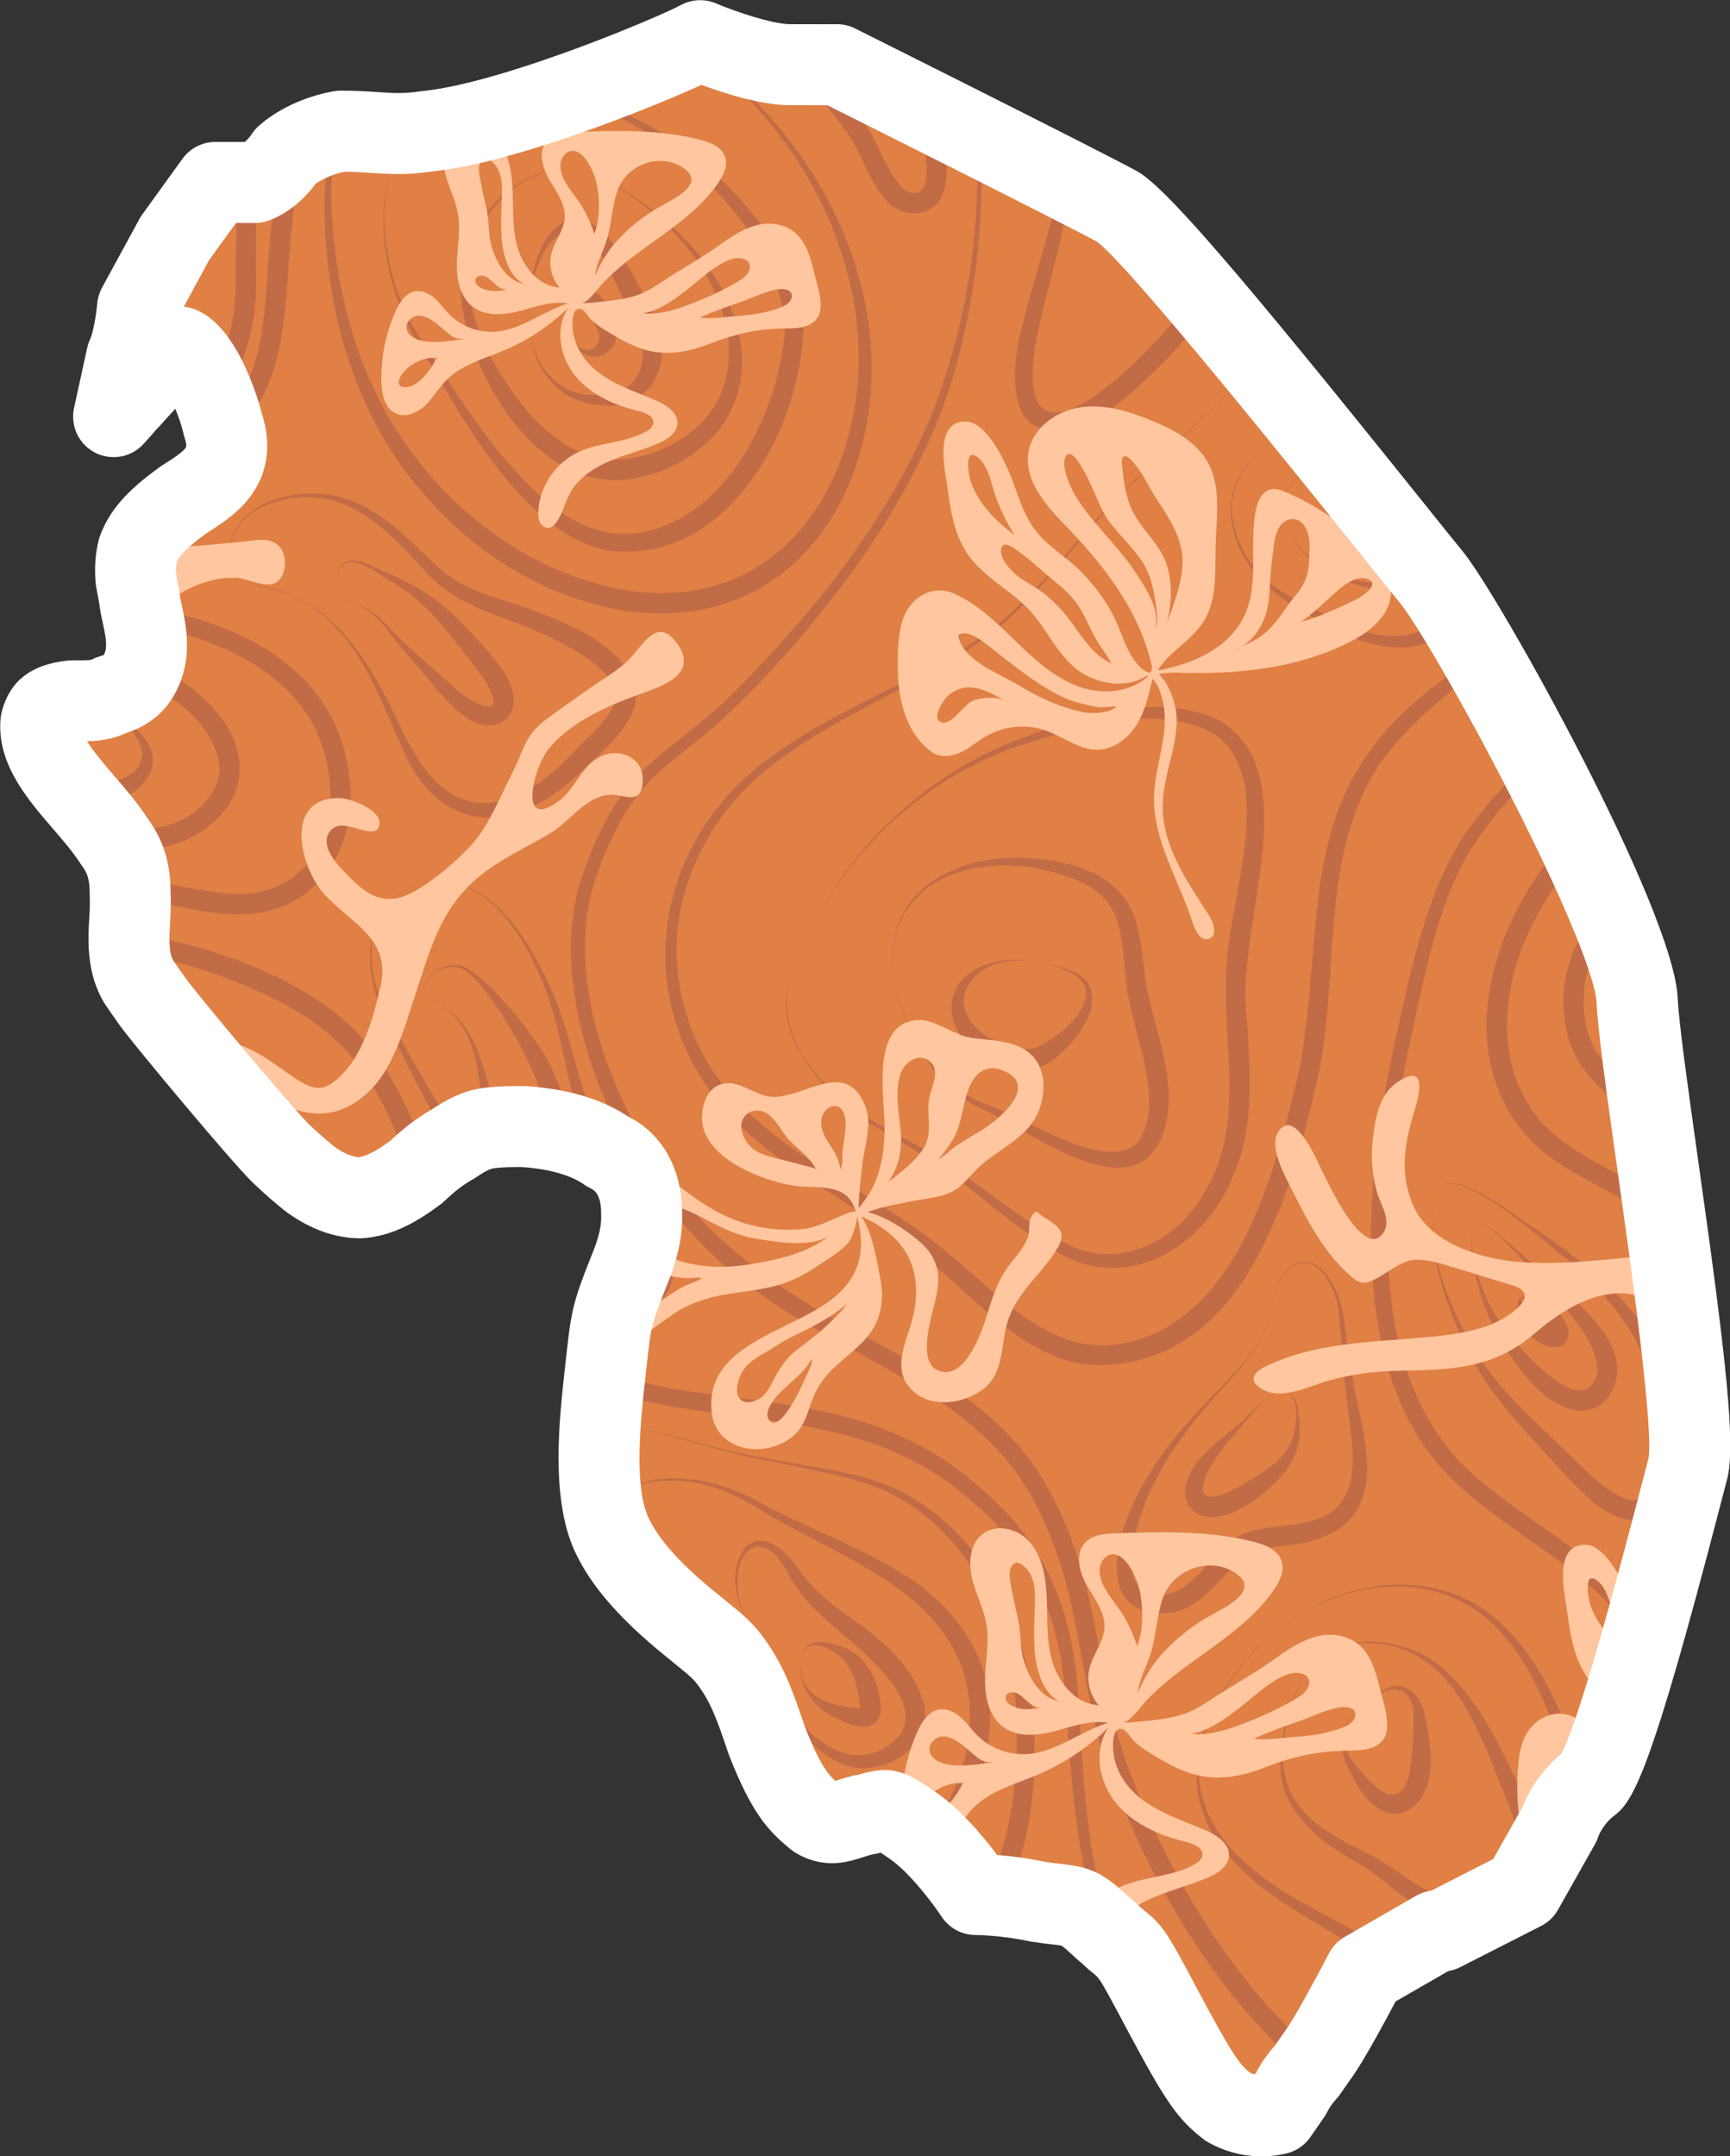 <?xml version="1.0" encoding="UTF-8"?>
<svg id="Calque_2" data-name="Calque 2" xmlns="http://www.w3.org/2000/svg" xmlns:xlink="http://www.w3.org/1999/xlink" viewBox="0 0 426.97 532.08">
  <rect x="0" y="0" width="426.97" height="532.08" fill="#333333" stroke="none"/>
  <defs>
    <style>
      .cls-1 {
        fill: none;
      }

      .cls-2 {
        fill: #e08044;
      }

      .cls-3 {
        fill: #ffc69f;
      }

      .cls-4 {
        clip-path: url(#clippath-1);
      }

      .cls-5 {
        fill: #fff;
      }

      .cls-6 {
        fill: #c26b47;
      }

      .cls-7 {
        clip-path: url(#clippath);
      }
    </style>
    <clipPath id="clippath">
      <path class="cls-1" d="M404,246.71c-.83-18.33-41.65-93.3-50.81-104.37-9.16-11.07-68.31-86.39-77.47-91.39-9.16-5-62.48-31.65-62.48-31.65l-6.74-3.37s-3.26.04-11.59,0c-8.33-.04-22.18-5.93-22.18-5.93-3.2,1.72-14.92,6.87-28.5,11.82-.55.2-1.1.4-1.66.6-12.92,4.64-27.26,8.97-37.49,9.97-8.25,1.23-11.43-.05-21.08-.06-8.92,1.63-13.56,6.17-13.56,6.17t0,0c-2.07,3.1-4.66,5.36-7.51,6.49h-9.86c-.33.49-.72,1.03-1.12,1.57l-8.85,12.27h0s-2.22,4.08-2.22,4.08l-6.96,12.79s-.04.1-.06.15c-.04.43-.73,8.09-2.64,12.07l-3.25,14.87s0,.02,0,.03l2.22-2.47.59-1.16c.34-.19.66-.39.99-.58l10.67-11.83s0,0,0,0h0c2.4-5.22,10.16,7.66,12.57,18.19.76,2.31,1.11,4.64.78,6.82-.06.37-.17.7-.26,1.04-.02.13-.04.26-.07.38-.03.13-.08.25-.12.38-.02.05-.03.11-.05.17-.15.41-.35.8-.54,1.18-1.86,3.64-5.68,6.01-9.59,8.48-4.59,3.37-9.32,7.17-11.14,12.28-.63,2.52-.71,4.96-.5,7.33.49,2.51.87,4.76,1.18,6.8,1.3,5.84,2.69,11.39-.55,16.94-1.57,2.7-4.06,4.05-6.84,4.82-2.87,1.69-6.64,1.26-9.95,1.4-2.45.34-4.57.89-5.9,2.21-.62.74-1.11,1.7-1.4,3.02,0,0,0,0,0,0,0,.03-.01.06-.02.1-.03.3-.05.61-.05.94,0,9.71,12.03,18.75,18.13,28.32.01.02.03.04.04.05,3.14,4.18,3.88,8.07,3.93,12.86.15,3.35-.12,6.65-.28,9.71-.17,6.21.88,9.48,2.42,12.11.68,1.02,1.56,2.3,2.61,3.78.16.23.32.45.49.69.03.04.06.08.09.13.1.14.21.3.35.49,4.08,5.51,26.19,31.88,31.12,36.85.16.17.31.31.44.43.07.06.13.12.2.19.18.17.35.33.52.5,2.26,2.13,4.5,4.08,6.66,5.78,3.31,2.35,7.42,4.39,12.02,4.45,5.01-.31,9.63-3.14,14.05-6.43,3.06-2.97,6.11-5.23,9.11-6.91,2.88-1.97,5.72-3.47,8.59-3.84,1.85-.24,3.86-.36,5.92-.38,2.26-.1,4.44.04,6.53.35,6.14.7,12.31,2.5,17.03,5.82.02,0,.04.02.06.03,5.86,2.72,8.37,8.62,8.31,15.47.18,5.03-1.37,9.66-3.17,14.05-1.1,2.8-1.93,4.94-2.57,6.76-.17.47-.32.93-.46,1.37-1.32,4.07-1.72,7-2.48,14.07-.03.24-.06.51-.08.75-.04.37-.08.74-.12,1.13-1.26,11.42-3.45,29.61,1.31,40.45.07.14.14.29.2.44.13.27.26.53.39.79.23.47.46.93.72,1.39,3.98,7.18,10.74,13.56,16.6,18.5,2.08,1.7,4.35,3.54,6.87,5.62,0,0,0,0,0,0,2.45,2,4.22,3.96,5.73,6.31,3.86,5.59,5.82,12,7.94,18.13,5.36,13.81,8.76,16.25,12.27,19.18h0c4.56,2.72,7.54-.17,12.78-.99,0,0,0,0,0,0,4.43-1.17,4.23-1.88,10.56,2.52.24.16.46.32.72.5.43.3.87.63,1.31.98.01.01.03.02.04.03,7.37,5.87,13.85,15.82,13.85,15.82,0,0,7.22,0,15.49,1.8.01,0,.03,0,.04,0,9.35,1.45,8.92-.1,16.17,6.7.01.01.03.03.04.04.87.68,1.69,1.43,2.49,2.22,3.96,3.32,3.64,2.19,10.28,14.64.48.9,1,1.87,1.55,2.92,0,.02.02.03.03.05,9.65,18.17,11.7,20.49,16.21,24.07h0s0,0,0,0c2.88,1.63,5.64,2.14,7.79,2.19,2.42-.03,4.28-.49,4.28-.49,0,0,1.49-2.15,3.43-4.94,1-2.02,2.31-3.87,3.81-5.5.03-.03.06-.07.09-.1,1.23-1.76,2.39-3.43,3.28-4.7,3.37-4.8,11.14-19.75,11.14-19.75h0s17.62-10.16,17.62-10.16h1.3l19.95-10.16h0s9.07-16.08,9.07-16.08h0s1.81-5.93,7.53-10.24c5.72-4.31,20.82-64.97,24.16-77.47,3.33-12.5-11.66-97.46-12.5-115.79Z"/>
    </clipPath>
    <clipPath id="clippath-1">
      <path class="cls-1" d="M404,246.71c-.83-18.33-41.65-93.3-50.81-104.37-9.16-11.07-68.31-86.39-77.47-91.39-9.16-5-62.48-31.65-62.48-31.65l-6.74-3.37s-3.26.04-11.59,0c-8.33-.04-22.18-5.93-22.18-5.93-3.2,1.72-14.92,6.87-28.5,11.82-.55.2-1.1.4-1.66.6-12.92,4.64-27.26,8.97-37.49,9.97-8.25,1.23-11.43-.05-21.08-.06-8.92,1.63-13.56,6.17-13.56,6.17t0,0c-2.07,3.1-4.66,5.36-7.51,6.49h-9.86c-.33.49-.72,1.03-1.12,1.57l-8.85,12.27h0s-2.22,4.08-2.22,4.08l-6.96,12.79s-.04.1-.06.15c-.04.43-.73,8.09-2.64,12.07l-3.25,14.87s0,.02,0,.03l2.22-2.47.59-1.16c.34-.19.66-.39.99-.58l10.67-11.83s0,0,0,0h0c2.4-5.22,10.16,7.66,12.57,18.19.76,2.31,1.11,4.64.78,6.82-.06.37-.17.7-.26,1.04-.02.13-.04.26-.07.38-.03.13-.08.25-.12.38-.02.05-.03.11-.05.17-.15.41-.35.8-.54,1.18-1.86,3.64-5.68,6.01-9.59,8.48-4.59,3.37-9.32,7.17-11.14,12.28-.63,2.52-.71,4.96-.5,7.33.49,2.51.87,4.76,1.18,6.8,1.3,5.84,2.69,11.39-.55,16.94-1.57,2.7-4.06,4.05-6.84,4.82-2.87,1.69-6.64,1.26-9.95,1.4-2.45.34-4.57.89-5.9,2.21-.62.74-1.11,1.7-1.4,3.02,0,0,0,0,0,0,0,.03-.01.06-.02.1-.03.3-.05.61-.05.94,0,9.71,12.03,18.75,18.13,28.32.01.02.03.04.04.05,3.14,4.18,3.88,8.07,3.93,12.86.15,3.35-.12,6.65-.28,9.71-.17,6.21.88,9.48,2.42,12.11.68,1.02,1.56,2.3,2.61,3.78.16.23.32.45.49.69.03.04.06.08.09.13.1.14.21.3.35.49,4.08,5.51,26.19,31.88,31.12,36.85.16.17.31.31.44.43.07.06.13.12.2.19.18.17.35.33.52.5,2.26,2.13,4.5,4.08,6.66,5.78,3.31,2.35,7.42,4.39,12.02,4.45,5.01-.31,9.63-3.14,14.05-6.43,3.06-2.97,6.11-5.23,9.11-6.91,2.88-1.97,5.72-3.47,8.59-3.84,1.85-.24,3.86-.36,5.92-.38,2.26-.1,4.44.04,6.53.35,6.14.7,12.31,2.5,17.03,5.82.02,0,.04.02.06.03,5.86,2.72,8.37,8.62,8.31,15.47.18,5.03-1.37,9.66-3.17,14.05-1.1,2.8-1.93,4.94-2.57,6.76-.17.47-.32.93-.46,1.37-1.32,4.07-1.72,7-2.48,14.07-.03.24-.06.51-.08.75-.04.37-.08.74-.12,1.13-1.26,11.42-3.45,29.61,1.31,40.45.07.14.14.29.2.44.13.27.26.53.39.79.23.47.46.93.72,1.39,3.98,7.18,10.74,13.56,16.6,18.5,2.08,1.7,4.35,3.54,6.87,5.62,0,0,0,0,0,0,2.45,2,4.22,3.96,5.73,6.31,3.86,5.59,5.82,12,7.94,18.13,5.36,13.81,8.76,16.25,12.27,19.18h0c4.56,2.72,7.54-.17,12.78-.99,0,0,0,0,0,0,4.43-1.17,4.23-1.88,10.56,2.52.24.16.46.32.72.5.43.3.87.63,1.31.98.01.01.03.02.04.03,7.37,5.87,13.85,15.82,13.85,15.82,0,0,7.22,0,15.49,1.8.01,0,.03,0,.04,0,9.35,1.45,8.92-.1,16.17,6.7.01.01.03.03.04.04.87.68,1.69,1.43,2.49,2.22,3.96,3.32,3.64,2.19,10.28,14.64.48.9,1,1.87,1.55,2.92,0,.02.02.03.03.05,9.65,18.17,11.7,20.49,16.21,24.07h0s0,0,0,0c2.88,1.63,5.64,2.14,7.79,2.19,2.42-.03,4.28-.49,4.28-.49,0,0,1.49-2.15,3.43-4.94,1-2.02,2.31-3.87,3.81-5.5.03-.03.06-.07.09-.1,1.23-1.76,2.39-3.43,3.28-4.7,3.37-4.8,11.14-19.75,11.14-19.75h0s17.62-10.16,17.62-10.16h1.3l19.95-10.16h0s9.07-16.08,9.07-16.08h0s1.81-5.93,7.53-10.24c5.72-4.31,20.82-64.97,24.16-77.47,3.33-12.5-11.66-97.46-12.5-115.79Z"/>
    </clipPath>
  </defs>
  <g id="Header">
    <path class="cls-2" d="M404,246.71c-.83-18.33-41.65-93.3-50.81-104.37-9.16-11.07-68.31-86.39-77.47-91.39-9.16-5-62.48-31.65-62.48-31.65l-6.74-3.37s-3.26.04-11.59,0c-8.33-.04-22.18-5.93-22.18-5.93-3.2,1.72-14.92,6.87-28.5,11.82-.55.2-1.1.4-1.66.6-12.92,4.64-27.26,8.97-37.49,9.97-8.25,1.23-11.43-.05-21.08-.06-8.92,1.63-13.56,6.17-13.56,6.17t0,0c-2.07,3.1-4.66,5.36-7.51,6.49h-9.86c-.33.49-.72,1.03-1.12,1.57l-8.85,12.27h0s-2.22,4.08-2.22,4.08l-6.96,12.79s-.04.1-.06.15c-.04.43-.73,8.09-2.64,12.07l-3.25,14.87s0,.02,0,.03l2.22-2.47.59-1.16c.34-.19.66-.39.99-.58l10.67-11.83s0,0,0,0h0c2.4-5.22,10.16,7.66,12.57,18.19.76,2.31,1.11,4.64.78,6.82-.06.37-.17.7-.26,1.04-.02.13-.04.26-.07.38-.03.13-.08.25-.12.38-.02.05-.03.11-.05.17-.15.41-.35.8-.54,1.18-1.86,3.64-5.68,6.01-9.59,8.48-4.59,3.37-9.32,7.17-11.14,12.28-.63,2.52-.71,4.96-.5,7.33.49,2.51.87,4.76,1.18,6.8,1.3,5.84,2.69,11.39-.55,16.94-1.57,2.7-4.06,4.05-6.84,4.82-2.87,1.69-6.64,1.26-9.95,1.4-2.45.34-4.57.89-5.9,2.21-.62.74-1.11,1.7-1.4,3.02,0,0,0,0,0,0,0,.03-.01.06-.02.1-.03.3-.05.61-.05.94,0,9.71,12.03,18.75,18.13,28.32.01.02.03.04.04.05,3.14,4.18,3.88,8.07,3.93,12.86.15,3.35-.12,6.65-.28,9.71-.17,6.21.88,9.48,2.42,12.11.68,1.02,1.56,2.3,2.61,3.78.16.23.32.45.49.69.03.04.06.08.09.13.1.14.21.3.35.49,4.08,5.51,26.19,31.88,31.12,36.85.16.17.31.31.44.43.07.06.13.12.2.19.18.17.35.33.52.5,2.26,2.13,4.5,4.08,6.66,5.78,3.31,2.35,7.42,4.39,12.02,4.45,5.01-.31,9.63-3.14,14.05-6.43,3.06-2.97,6.11-5.23,9.11-6.91,2.88-1.97,5.72-3.47,8.59-3.84,1.85-.24,3.86-.36,5.92-.38,2.26-.1,4.44.04,6.53.35,6.14.7,12.31,2.5,17.03,5.82.02,0,.04.02.06.03,5.86,2.72,8.37,8.62,8.31,15.47.18,5.03-1.37,9.66-3.17,14.05-1.1,2.8-1.93,4.94-2.57,6.76-.17.47-.32.93-.46,1.37-1.32,4.07-1.72,7-2.48,14.07-.03.24-.06.51-.08.75-.04.37-.08.74-.12,1.13-1.26,11.42-3.45,29.61,1.31,40.45.07.14.14.29.2.44.13.27.26.53.39.79.23.47.46.93.72,1.39,3.98,7.18,10.74,13.56,16.6,18.5,2.08,1.7,4.35,3.54,6.87,5.62,0,0,0,0,0,0,2.45,2,4.22,3.96,5.73,6.31,3.86,5.59,5.82,12,7.94,18.13,5.36,13.81,8.76,16.25,12.27,19.18h0c4.56,2.72,7.54-.17,12.78-.99,0,0,0,0,0,0,4.43-1.17,4.23-1.88,10.56,2.52.24.16.46.32.72.5.43.3.87.63,1.31.98.01.01.03.02.04.03,7.37,5.87,13.85,15.82,13.85,15.82,0,0,7.22,0,15.49,1.8.01,0,.03,0,.04,0,9.35,1.45,8.92-.1,16.17,6.7.01.01.03.03.04.04.87.68,1.69,1.43,2.49,2.22,3.96,3.32,3.64,2.19,10.28,14.64.48.9,1,1.87,1.55,2.92,0,.02.02.03.03.05,9.65,18.17,11.7,20.49,16.21,24.07h0s0,0,0,0c2.88,1.63,5.64,2.14,7.79,2.19,2.42-.03,4.28-.49,4.28-.49,0,0,1.49-2.15,3.43-4.94,1-2.02,2.31-3.87,3.81-5.5.03-.03.06-.07.09-.1,1.23-1.76,2.39-3.43,3.28-4.7,3.37-4.8,11.14-19.75,11.14-19.75h0s17.62-10.16,17.62-10.16h1.3l19.95-10.16h0s9.07-16.08,9.07-16.08h0s1.81-5.93,7.53-10.24c5.72-4.31,20.82-64.97,24.16-77.47,3.33-12.5-11.66-97.46-12.5-115.79Z"/>
    <g class="cls-7">
      <g>
        <path class="cls-6" d="M57.56,351.23c-6.78-4-17.95,1.03-17.55,9.38.45,8.03,9.83,10.51,16.41,12.55,2.74.78,5.87,1.41,8.69,1.96,4.14.9,8.89-.37,7.73-5.55-.82-3.77-4.12-6.77-6.56-9.75-2.54-3.24-5.03-6.59-8.72-8.58h0ZM57.56,351.23c5.43,3.12,9,8.36,13.84,12.26,9.99,9.66,2.33,18.64-10.07,15.88-8.37-1.45-18-4.14-22.67-12.04-2.26-4.16-1.45-9.5,1.55-13,4.42-4.43,11.78-6.27,17.35-3.09h0Z"/>
        <path class="cls-6" d="M340.67,115.2c-1.44,3.25-3.49,11.37.61,13.19,4.89,1.93,10.45-2.25,12.53-6.52.98-2.79.95-6.41-1.07-8.74-3.5-3.93-9.79-2.78-12.07,2.07h0ZM340.67,115.2c3.04-6.89,13.15-7.52,16.77-.71,5.09,9.01-3.82,19.48-13.45,17.9-2.88-.52-6.13-2.76-6.21-5.92.04-3.98,1.36-7.71,2.88-11.28h0Z"/>
        <path class="cls-6" d="M335.85,421.72c-6.61,4.91-4.51,10.53.37,15.77,2.79,3.39,8.27,8.74,10.9,2.38,1.15-2.47,1.14-5.51,1.42-8.29.24-3.07.48-6.24.3-9.21-.14-2.75-2.03-5.82-5.16-5.55-3.15.28-5.27,3.31-7.84,4.9h0ZM335.85,421.72c2.73-1.73,4.43-4.79,7.73-5.59,3.63-.91,6.85,2.41,7.76,5.74,1.71,7.7,4.28,19.76-3.69,24.76-5.96,3.46-11.53-3.34-13.53-7.72-3.64-6.34-5.14-12.33,1.72-17.18h0Z"/>
        <path class="cls-6" d="M17,34.99c-.43,6.56,3.74,11.63,10.33,11.54,5.19-.28,8.33-6.29,8.21-10.87-.26-4.56-3.53-10.83-8.3-11.84-2.57-.44-5.62.68-7.69,2.75-2.21,2.09-2.57,5.43-2.55,8.41h0ZM17,34.99c-.36-4.71,1.14-9.68,5.53-12.11,4.72-3.25,10.58-1.2,14.02,2.92,6.57,6.75,4.84,18.91-4.09,22.68-4.88,2.12-10.62-.75-13.39-4.64-1.96-2.61-2.05-5.86-2.07-8.85h0Z"/>
        <path class="cls-6" d="M255.76,237.38c-6.67-1.45-15.91.84-17.74,8.17-1.65,8.08,10.4,14.51,17.22,13.13,5.1-1.9,14.63-9.29,12.41-15.51-2.2-4.11-7.77-4.67-11.89-5.79h0ZM255.76,237.38c4.4,1.18,9.9,1.27,12.85,5.26,3.34,6.49-2.96,14.03-7.68,18.1-8.92,8.28-26.75-1.13-26.09-12.87,1.04-9.75,12.89-12.33,20.91-10.49h0Z"/>
        <path class="cls-6" d="M324.13,410.94c-2.78,3.05-4.51,6.88-5.64,10.8-2.08,7.63-3.37,16.63,1.75,23.29,4.74,6.84,12.73,9.8,19.76,13.61,8.7,5.26,20.23,16.29,30.06,8.37,5.22-4.95,5.18-13.82,2.77-20.39,0,0-4.52-11.35-4.52-11.35-4.5-10.91-9.84-23.26-21.44-28.07-7.45-2.96-17.05-2.5-22.75,3.74h0ZM324.13,410.94c8.91-9.52,25.06-6.45,33.55,2.18,7.52,7.22,12.11,17.01,16.57,26.26.77,1.72,1.93,3.85,2.66,5.64,8.75,21.93-8.65,38.84-29.03,24.06-4.39-3.06-7.9-6.45-12.27-9.1-6.38-3.52-12.78-7.74-16.63-14.11-4.81-7.32-3.04-16.39-.67-24.18,1.2-3.92,3-7.74,5.82-10.75h0Z"/>
        <path class="cls-6" d="M314.47,402.94c-10.25,8.77-19.1,21.45-18.53,35.41.83,14.16,12.94,24.04,24.46,30.53,5.95,3.41,12.19,6.43,18.16,10.19,12.48,7.19,27.2,26.46,42.12,24.44,17.01-4.55,10.59-51.1,6.68-64.15-3.36-13.12-7.82-26.55-17.06-36.73-14.94-16.51-39.99-13.18-55.83.32h0ZM314.47,402.94c15.89-13.74,41.22-17.35,56.98-1.44,9.99,10.04,15.23,23.65,19.28,36.93,5.52,16,13.29,64.48-8.97,69.93-18,2.68-31.86-17.62-45.12-26.4-11.23-7.8-24.76-13.42-33.62-24.4-15.89-18.09-4.84-41.27,11.44-54.62h0Z"/>
        <path class="cls-6" d="M220.64,241.28c2.45,12.12,8.98,24.93,20.56,30.35.98.36,2.27.9,3.23,1.26,8.62,3.05,28.81,16.68,36.38,9.02,4.83-6.68,2.41-16.86.38-24.67-1.39-5.53-3.15-11.49-3.56-17.41-.43-5.33-.67-11.22-3.38-15.86-3.44-5.68-10.17-7.73-16.49-9.3-19.07-4.36-40.18,3.84-37.12,26.61h0ZM220.64,241.28c-3.38-22.91,17.95-32.06,37.57-29.12,10.13,1.32,20.06,5.67,22.48,16.61,1.24,4.56,1.45,9.33,2.18,13.92,1.83,10.81,7.08,21.76,5.17,33.16-4.73,25.2-31.46,4.85-44.21-1.57,0,0-3.17-1.46-3.17-1.46-11.35-6.23-17.66-19.24-20.01-31.53h0Z"/>
        <path class="cls-6" d="M198.45,232.39c-9.75,18.05-1.43,31.3,13.8,42.22,6.82,4.73,14.73,7.74,21.52,12.58,10.34,6.69,19.82,15.2,30.9,20.41,11.17,4.98,23.94-.51,30.54-10.23,13.25-17.95,6.13-38.75,7.53-59.25.58-16.2,12.75-46.44-3.28-57.15-13.67-7.6-33.06-1.59-47.17,2.81-23.75,7.8-43.24,26.07-53.82,48.6h0ZM198.45,232.39c10.51-22.67,29.78-41.24,53.28-50.11,14.81-5.26,34.5-12.07,49.51-4.3,21.63,13.22,3.45,51.6,6.45,72.66.59,12.25,2.19,25.95-2.72,37.91-5.95,16.88-23.68,30.09-41.5,21.8-11.32-5.81-20.35-14.67-30.61-21.86-6.63-5.06-14.29-8.4-21.02-13.31-6.7-4.9-12.69-11.15-16.01-18.84-3.57-7.85-1.2-16.67,2.63-23.95h0Z"/>
        <path class="cls-6" d="M316.68,125.72c2.17,15.89,22.98,22.12,35.95,15.69,3.4-1.54,6.04-3.88,8.62-6.6,5.09-5.22,9.42-11.22,11.18-18.32.93-3.51,1.01-7.11,1.03-10.75-.02-5.16.06-10.88-2.41-15.28-3.08-3.96-8.4-3.67-13.04-1.6-10.5,4.53-17.18,14.37-26.05,21.45-5.33,4.7-15.74,6.75-15.3,15.42h0ZM316.68,125.72c-.62-8.58,9.86-11.01,14.84-15.97,8.49-7.69,14.4-18.54,24.96-24.12,5.62-3.32,14.05-3.6,18.36,2.08,3.67,5.43,3.55,12.01,3.7,18.07-.08,3.98-.29,8.08-1.39,11.97-2.2,7.85-7.47,14.41-13.46,19.62-2.83,2.56-6.31,5.09-10.09,6.37-14.25,5.26-34.61-1.79-36.92-18.02h0Z"/>
        <path class="cls-6" d="M315.06,107.53c-7.05,5.53-13.26,13.53-10.29,22.96,1.51,5.73,5.05,10.91,9.86,14.34,2.38,1.66,5.1,3.08,7.68,4.53,7.68,3.86,15.84,8.64,24.61,7.37,8.56-1.7,14.93-8.28,20.53-14.75,11.38-13.37,19.5-29.6,23.39-46.69,6.62-33.46-8.98-42.32-37.39-25.2-15.79,9.09-24.43,26.13-38.38,37.44h0ZM315.06,107.53c9.26-7.79,16.17-17.65,23.99-26.77,9.52-10.69,24.23-21.12,38.92-22.21,3.19-.1,6.6.51,9.53,2.3,11.08,7.53,10.16,23.82,8.12,35.42-4.79,22.73-18.94,48.17-39.22,60.39-11.94,7.2-24.39.48-34.89-5.93-9.43-5.06-17.45-13.37-17.73-24.63-.27-7.89,5.52-13.97,11.28-18.56h0Z"/>
        <path class="cls-6" d="M319.58,79.63c16.84-19.63,37.64-39.19,64.64-41.63,13.6-1.32,27.33,1.74,34.47,14.52,2.31,3.79,3.91,7.95,5.24,12.14,2.69,8.38,4.35,17.49,2.11,26.21-2.06,8.7-7.04,16.28-11.87,23.62-9.73,14.72-22.05,27.57-35.26,39.19-12.85,11.57-28.46,20.69-38.44,34.88-14.67,22.32-9.9,50.5-14.87,75.73-3.94,17.43-8.34,34.72-17.76,50.17-4.78,7.64-11.36,14.71-19.91,18.71-8.5,3.84-18.67,5.21-27.47,1.57-8.54-3.49-15.34-9.6-22.03-15.57-6.43-5.98-13-11.32-20.29-16.15-14.39-9.96-30.84-18.07-41.78-32.37-20.72-27.03-13.96-63.15,12.9-83.11,17.5-13.36,39.23-19.77,56.66-33.15,13.48-11.17,23.09-26.32,36.27-37.89,7.95-7.53,16.31-14.62,23.96-22.46,2.98-3.24,10.4-11.13,13.43-14.42h0ZM319.58,79.63c-3.1,3.32-10.42,11.29-13.38,14.47-7.62,7.86-15.96,14.99-23.88,22.55-13.18,11.67-22.48,26.93-35.95,38.3-17.35,13.66-38.75,20.48-55.99,34.06-17.18,13.22-27.03,35.17-22.16,56.7,6.14,28.51,30.1,39.16,52.35,53.69,7.38,4.77,14.5,10.41,20.96,16.31,13.75,12.27,25.78,21.45,44.27,12.97,22.35-11.23,29.57-42.73,35.01-65.31,6.83-39.25-1.91-68.62,35.48-95.79,21-15.63,41.3-32.49,56.17-54.23,4.87-7.12,9.88-14.43,12.04-22.85,2.31-8.43.85-17.24-1.64-25.5-1.24-4.16-2.74-8.28-4.93-12.02-11.46-20.79-40.73-16.31-58.68-7.25-15.85,7.83-28.06,20.9-39.67,33.91h0Z"/>
        <path class="cls-6" d="M440.52-12.38c-1.21,6.89-4.92,12.96-7.33,19.41-8.35,22.07,5.18,39.28,11.32,59.49,11,40.27-21.98,83.25-49.79,109.29-15.13,13.98-31.57,27.37-38.1,47.47-2.31,6.42-4.03,13.08-5.56,19.8-3,13.47-6.06,26.94-7.46,40.66-2.49,26.24-2.3,56.7,16.73,77.01,9.44,9.63,21.8,16.2,32.74,25.21,10.99,9,19.19,21.04,25.54,33.64,12.86,25.22,15.12,55.66,6.53,82.69-3.41,10.16-9.43,20.16-18.31,26.5-6.06,4.22-13.54,6.24-20.84,6.67-17.95.53-35.37-5.83-50.65-14.87-24.09-15.06-41.17-38.94-53.44-64.13-3-6.33-5.74-12.79-8.17-19.37-4.89-13.46-6.26-27.49-9.26-40.81-2.97-13.08-7.76-26.24-16.49-36.55-13.33-15.49-33.5-23.67-50.85-34.31-24.84-14.3-42.99-37.25-51.74-64.53-4.18-13.48-6.26-28.06-2.61-41.97,3.24-10.18,7.6-20.11,14.98-27.96,7.45-7.45,16.39-12.76,23.63-20.41,19.41-19.38,37.01-41.44,47.97-66.76,14.33-35.57,19.48-87.52-7.25-118.42,23.68,26.6,22.97,66.38,15.34,99.23-4.66,20.46-14.71,39.34-26.94,56.23-10.3,14.06-21.74,27.32-34.78,38.95-5.25,4.48-11.01,8.37-15.72,13.33-6.86,7.38-11.03,17.18-13.97,26.69-4.79,19.95,1.64,40.97,11.06,58.67,13.55,26.2,34.97,40.12,60.3,53.41,12.25,6.81,24.69,14.08,34,24.92,9.3,10.93,14.4,24.68,17.57,38.45,3.1,13.69,4.53,27.51,9.2,40.2,2.4,6.42,5.09,12.73,8.04,18.91,11.93,24.3,28.47,47.45,51.75,61.93,16.71,9.6,38.12,17.77,57.39,12.52,3.04-.84,6.07-2.36,8.67-4.09,1.07-.62,2.69-2.22,3.73-3.01,0,0,1.7-1.78,1.7-1.78,14.35-15.79,16.58-38.87,15.78-59.37-1.52-23.57-12.13-46.54-27.66-64.23-11.83-12.73-27.76-19.7-40.36-32.51-10.11-10.36-15.26-24.47-17.37-38.49-4.16-27.99,1.28-55.93,7.78-83.05,3.26-13.57,7.2-27.51,15.7-38.91,8.45-11.39,19.32-20.33,29.48-29.65,10.22-9.25,19.56-19.46,27.77-30.52,15.83-21.59,29.95-49,22.66-76.32-3.57-13.32-11.39-25.54-13.06-39.42-.57-6.94.04-14.09,2.68-20.56,2.55-6.45,6.35-12.41,7.68-19.27h0Z"/>
        <path class="cls-6" d="M255.14-1.87c5.85-.55,10.01,22.42,10.68,27.34.43,3.34.15,6.95-.06,10.31-1.25,13.62-4.84,26.76-8.16,39.78-1.52,6.26-3.02,12.9-2.64,19.25,1.48,16.56,20.67-.79,26.22-6.5,14.59-14.08,24.9-32.24,41.01-44.91,8.24-6.33,17.55-10.95,27.2-14.59,19.98-7.64,48.4-14.83,56.16-37.15,2.05-6.31,1.81-13.21.46-19.79,4.43,13.72.82,27.88-10,37.53-15.24,13.96-36.02,18.77-54.16,27.4-5.93,2.89-11.58,6.33-16.7,10.4-15.37,12.33-25.88,30.87-40.48,44.63-4.94,4.75-10,9.51-16.64,12.73-5.35,2.73-13.69,2.87-16.26-3.76-3.08-8.69-.02-18.07,2.02-26.25,3.67-12.91,7.7-25.74,9.52-39.03.38-3.23.84-6.59.62-9.86-.36-4.69-3.29-27.87-8.78-27.52h0Z"/>
        <path class="cls-6" d="M279.16-7.87c1.89,3.45,1.7,7.63,1.45,11.44-.47,5.77-1.67,11.39-2.02,17.1.06,6,.89,15.72,7.24,17.88,10.56,1.86,25.2-9.97,33.45-16.35,6.05-4.69,12.22-9.61,19.28-13.35,10.41-5.47,21.49-8.08,30.82-14.91,7.09-5.62,20.27-17.35,16.36-27.33,6.81,12.03-14.02,31.91-24.22,36.47-6.92,3.72-14.2,6.34-20.68,10.01-13.33,7.41-23.94,19.39-38.05,26.08-6.98,3.49-18.27,7.3-23.75-.8-4.41-7.44-4.07-15.77-2.32-23.73,1.31-7.4,4.74-15.04,2.44-22.5h0Z"/>
        <path class="cls-6" d="M301.67-6.37c-6.33,2.45-3.76,15.01.35,18.46,8.78,8.15,22.03-10.33,22.91-18.46,2.74,11.23-9.74,29.8-22.49,24.69-2.99-1.41-5.06-3.88-6.45-6.75-2.33-5.6-2.23-17.41,5.67-17.95h0Z"/>
        <path class="cls-6" d="M467.54-5.62c-11.38-10.29-16.92,17.43-14.49,24.63,1.36,5.93,4.29,11.35,7.17,16.79,5.98,10.91,10.45,23,10.98,35.58.3,18.73-3.02,37.61-10.48,54.89-9.92,23.16-28.11,41.33-45.86,58.5-12.9,12.9-26.85,25.22-35.6,41.31-8.3,15.15-11.17,35.37.17,49.65,9.9,11.97,27.26,14.57,36.99,27.08,0,0,3.01,3.73,3.01,3.73l2.66,4c14.13,22.09,8.33,49.11,6.89,73.6-.93,12.2,1.87,24.19,5.67,35.71,1.95,5.78,4.25,11.47,7.03,16.89,5.35,10.99,14.42,19.75,24.4,26.64,10.04,6.65,22.18,12.15,34.48,9.85-18.46,3.91-36.97-8.08-49.81-20.34-9.12-8.69-14.58-20.4-18.8-32.09-2.11-5.87-3.84-11.87-5.05-18.02-2.76-12.27-1.11-24.97-.36-37.32,1.31-17.83,1.71-36.96-8.38-52.45,0,0-2.49-3.68-2.49-3.68l-2.84-3.44c-9.89-12.03-27.39-14.64-37.27-27.04-17.08-21.61-6.4-52.23,10.04-70.75,23.68-28.07,56.1-49.21,71.56-83.42,7.51-16.51,11.13-35.02,11.18-53.18-.33-12.21-4.34-23.96-9.83-34.83-2.71-5.51-5.56-11.18-6.78-17.37-2.37-8.16,4.55-35.73,15.8-24.91h0Z"/>
        <path class="cls-6" d="M354.17,295.02c-2.46,13.15,3.06,26.37,9.45,37.61,6.7,11.46,17.28,19.72,26.46,29.02,3,2.87,6.19,5.84,9.8,7.62,1.69.81,3.33,1.15,4.33.62,5.92-3.95,5.89-21.63,3.96-28.1-3.19-12.62-12.06-22.91-21.74-31.31-4.75-3.37-29.3-26.51-32.28-15.45h0ZM354.17,295.02c2.28-8.86,18.31,4,22.39,6.61,21.05,13.81,42.12,31.67,36.91,59.68-.92,7.34-4.89,16.33-13.92,13.11-5.19-1.93-9.09-6.19-12.54-9.68-8.84-9.9-18.85-19.36-24.72-31.38-5.6-11.78-10.67-25.16-8.12-38.34h0Z"/>
        <path class="cls-6" d="M363.5,302.74c-.75,2.34-.29,4.84.08,7.21,1.22,7.16,4.46,13.85,8.97,19.47,3.59,4.53,18.39,21.32,21.56,9.6,0,0,.14-.62.14-.62l-.02-.68c-.48-6.56-5.76-12.33-9.86-17.33,0,0-9.81-10.83-9.81-10.83-2.51-2.63-5.09-5.24-8.05-7.37-.96-.75-2.58-.83-3.02.53h0ZM363.5,302.74c.47-1.38,2.03-1.33,3.05-.58,3,2.09,5.79,4.46,8.52,6.9,2.71,2.45,8.28,7.22,11.11,9.53,6.06,5.33,15.79,14.39,12.18,23.6-1.19,3.08-3.97,5.68-7.41,5.94-9.21.09-16.27-10.39-20.49-17.3-3.75-6.44-6.19-13.49-7.05-20.85-.26-2.39-.69-4.92.09-7.24h0Z"/>
        <path class="cls-6" d="M375.16,320.1c.8,2.55,2.45,3.88,4.16,5.16,1.32.88,2.79,1.88,4.28,2.2-.22-.12-1.23.45-1.38.96-.1.24-.15.4-.14.56-1.09-3.33-3.46-6.6-6.92-8.88h0ZM375.16,320.1c4.92-1.11,9.98,2.76,11.69,7.34.57,1.48.26,3.76-1.4,4.62-5.53,2.44-13.3-6.95-10.29-11.96h0Z"/>
        <path class="cls-6" d="M486.31,130.98c-9.46-2.98-17.84,8.09-23.77,14.03-9.94,9.55-16.93,21.19-23.96,33-8.02,13.66-19.16,25.12-29.65,36.85-5.32,5.76-10.65,11.41-14.3,17.89-3.69,6.37-4.63,13.97-3.03,20.95,1.69,7.2,7.13,12.32,13.54,15.81,9.96,5.67,22.19,8.81,31.69,16.07,16.25,13.28,19.21,36.73,15.79,56.23-1.09,7.71-2.01,15.42.08,22.58,3.2,11.52,13.5,22.63,26.32,19.74,6.73-1.47,10.84-7.62,13.69-13.54,1.74-3.49,3.21-7.14,4.83-10.71-1.39,3.67-2.61,7.39-4.14,11.03-3.23,8.09-9.02,15.54-18.52,15.65-16.91.43-27.62-18.05-27.1-33.33.02-7.91,1.69-15.68,1.85-23.45.19-11.17-2.34-22.95-8.5-32.28-8.68-13.64-25.14-15.88-38.53-23.59-7.3-3.93-14.01-10.63-15.85-19.06-5.31-22.89,13.61-36.61,26.91-51.62,8.03-8.48,15.84-17.11,22.09-27.01,7.37-11.52,15.1-23.3,25.59-32.35,6.43-5.88,15.29-16.5,24.93-12.9h0Z"/>
        <path class="cls-6" d="M488.56,149.74c-15.73-.73-23.93,29.12-32.84,39.47-5.37,7.39-11.7,13.9-17.7,20.49-5.62,6.44-12.4,12.32-15.02,20.69-3.95,11.18-1.35,26.71,10.49,31.8,7.83,3.39,16.89,1.22,24.96-.87,9.03-2.49,17.95-5.89,25.83-11,1.24-.92,2.79-1.99,3.89-3.08,1.7-1.43,3.04-3.21,4.14-5.18-3.61,8.47-12.49,13.23-20.28,17.33-11.83,5.17-27.25,11.89-40.25,6.91-14.46-5.65-18.29-24.05-13.59-37.52,2.86-9,10.13-15.63,16.34-22.37,6.26-6.45,12.53-12.76,18.06-19.6,9.1-10.07,19.8-39.68,35.97-37.07h0Z"/>
        <path class="cls-6" d="M487.06,491.24c-9.4-6.72-24.69-16.49-35.29-7.98-5.67,5.43-7.06,13.47-9.17,21.04-1.59,5.94-3.52,12.42-7.15,17.83-2.7,4.17-6.85,7.23-10.05,10.75-7.8,8.24-.59,12.24,8.01,11.33,2.67-.24,5.36-.8,7.88-1.93-2.25,1.61-4.91,2.68-7.65,3.32-5.61,1.48-14.38.88-14.83-6.67-.26-6.16,5.59-10.69,9.19-14.85,9.63-10.13,8.87-24.95,15.26-37.11,10.23-19.85,32.88-8.39,43.82,4.27h0Z"/>
        <path class="cls-6" d="M313.59,323.67c-1.87,9.43-9.52,15.98-15.47,22.96-9.05,10.35-16.75,22.59-18.68,36.26-.89,6.93,1.34,11.69,8.94,10.47,6.63-1.84,9.24-8.14,15-12.7,5.86-4.91,14.21-3.31,20.84-5.54,12.45-3.41,9.81-17.58,8.42-27.69-.62-4.66-1.03-9.34-1.41-14-.53-3.99-.31-10-1.75-13.77-5.05-13.82-14.71-8.14-15.89,4h0ZM313.59,323.67c1.04-12.49,10.95-18.01,16.56-4.25,1.63,3.77,1.86,9.8,2.61,13.84.69,4.62,1.46,9.21,2.4,13.76,2.82,12.18,5.63,27.26-9.36,32.49-6.05,2.66-14.59,1.08-19.3,5.15-5.02,3.93-9.63,12.07-17.24,13.26-19.18,1.76-14.31-18.18-8.44-29.11,4.23-8.57,10.34-15.9,16.78-22.65,6.31-6.69,14.01-13.06,15.99-22.49h0Z"/>
        <path class="cls-6" d="M314.34,343.96c-3,1.74-5.05,4.59-7.27,7.2-2.28,2.6-4.58,5.15-6.49,7.92-1.54,2.25-5.49,8.16-2.75,10.16,1.95.51,5.46-1.02,7.49-2.08,5.27-3.19,12.06-6.46,13.85-12.81,1.21-3.79,1.71-13.64-4.83-10.39h0ZM314.34,343.96c6.44-3.4,6.69,6.59,6.34,10.65-.64,7.5-7.09,12.85-12.9,16.79-3.54,2.03-7.79,4-11.98,2.29-2.56-1.23-3.65-4.15-3.24-6.75,1.69-7.57,8.79-11.48,14.02-16.27,2.52-2.28,4.77-5.01,7.76-6.72h0Z"/>
        <path class="cls-6" d="M25.58,345.53c-.39,2.63-1.37,9.28-1.75,11.82-2.54,12.78,4.39,23.48,16.41,27.78,8.62,3.4,18.2,4.16,26.9,7.57,7.09,2.47,22.8,17.43,29.19,11.47,2.81-2.88,2.66-8.05,1.34-12.75-2.69-9.87-8.57-18.83-14.11-27.5-11.09-16.8-24.74-36.19-44.38-43.19-11.83-1.88-11.36,17.05-13.59,24.8h0ZM25.58,345.53c2.19-8.11,1.49-27.11,13.71-25.5,20.53,6.14,35.63,24.79,47.89,41.43,6.1,8.7,12.3,17.77,15.39,28.67,2.12,6.96,1.29,17.95-7.4,20-4.66.89-9.16-1.36-12.88-3.45-4.78-2.78-8.93-6.21-13.22-9.12-8.97-5.74-19.9-6.36-29.47-10.98-11.96-5.14-18.69-16.3-15.92-29.25.4-2.52,1.48-9.21,1.89-11.8h0Z"/>
        <path class="cls-6" d="M14.96,320.12c0,22.36-12.37,46.78-.13,67.73,7.52,13.49,24.13,15.15,37.53,19.51,12.14,3.99,23.52,10.18,34.09,17.25,5.05,3.21,9.76,7.56,15.54,9.34,20.31,5.31,16.52-29.04,12.96-40.67-2.14-7.93-5.15-15.6-9.35-22.68-8.31-14.41-18.17-28.04-29.71-40.11-5.86-6.07-11.46-12.37-17.07-18.62-5.71-6.09-10.97-12.82-17.57-17.93-8.64-7.23-21.68-1.97-26.07,7.53-2.55,5.99-.82,12.46-.21,18.65h0ZM14.96,320.12c-.66-6.19-2.45-12.68.08-18.7,2.56-5.82,8.43-9.88,14.55-11.2,4.25-.86,8.61.69,12.06,3.15,6.83,5.04,12.36,11.47,18.33,17.42,5.85,6.05,11.66,12.11,17.71,17.92,12.14,11.82,22.74,25.21,31.67,39.68,8.95,14.78,14.25,31.92,13.38,49.4-.65,12.34-7.74,25.42-22.16,20.75-6.34-2.05-11.2-6.66-16.6-10.32-13.53-9.88-28.35-17.49-44.54-21.91-18.94-5.36-29.7-15.79-30.57-36.13-.49-17.02,5.8-33.17,6.09-50.05h0Z"/>
        <path class="cls-6" d="M-1.09,305.8c.32,6.34-2.26,12.14-4.55,17.89-2.03,5.86-3.19,11.99-4,18.13-2.11,21.73-2.27,53.89,12.5,71.2,8.24,9.39,20.96,12.33,32.66,15.29,12.27,2.86,23.65,9.07,33.7,16.54,10.08,7.42,19.39,15.77,29.3,22.82,4.89,3.34,10.41,5.94,16.06,6.85,12.52,2.34,20.97-7.16,22.99-18.93,1.68-8.76.99-18-.53-26.86-1.49-9.09-3.43-18.13-5.97-26.97-3.38-11.76-7.81-23.26-14.04-33.71-4.73-7.88-10.45-15.56-14.64-23.91-6.63-14.1-11.86-28.77-18.55-42.75-10.42-20.89-24.37-47.23-50.63-48.45-12.32-.45-24.76,6.04-31.22,16.57-3.12,5.35-4.61,11.58-4.74,17.76-.03,6.21,1.54,12.31,1.66,18.53h0ZM-1.09,305.8c-.15-6.21-1.75-12.29-1.75-18.53.1-6.2,1.55-12.45,4.67-17.85,6.49-10.71,18.87-17.47,31.41-17.19,26.75.69,41.81,27.02,52.91,48.04,7.06,13.85,12.65,28.35,19.57,42.16,4.38,8.21,10.12,15.34,15.07,23.35,6.64,10.8,11.45,22.58,14.99,34.63,4.76,18.25,10.11,37.18,6.69,56.17-5.15,25.53-27.2,28.6-46.44,14.67-19.8-14.78-36.48-34.29-61.15-40.49-5.97-1.66-12.04-3.31-17.83-5.82-19.35-7.41-25.8-26.89-27.39-45.94-1.07-12.38-1.1-24.88.51-37.21.85-6.15,2.03-12.28,4.1-18.14,2.33-5.74,4.93-11.52,4.64-17.85h0Z"/>
        <path class="cls-6" d="M186.21,403.79c3.33,5.17,6.45,10.53,8.7,16.26,2.35,5.49,6.9,10.09,12.42,12.18,5.25,2.15,11.22.22,14.62-4.02,3.28-3.85.99-9.37-2.56-13.82-7.39-9.72-19.65-15.3-25.13-26.64-1.62-2.55-3.13-5.19-5.86-5.92-2.96-.95-5.2,1.83-5.87,4.51-1.62,5.99.58,12.28,3.68,17.46h0ZM186.21,403.79c-3.79-6.27-7.26-15.4-2.28-21.97,4.25-4.22,9.94.71,12.44,4.48,4.31,6.35,10.35,10.75,16.59,15.04,6.51,4.97,12.83,10.75,15.03,19.1,2.84,11.58-12.37,19.59-21.67,14.1-5.76-2.96-9.98-8.25-12.06-14.22-1.85-5.94-4.78-11.28-8.05-16.53h0Z"/>
        <path class="cls-6" d="M197.63,410.27c-.29,8.58,6.93,10.54,13.92,11.24.48.05.91.02,1.16-.03.29-.05.16-.18-.12.07-.24.24-.17.38-.21.09-.68-4.64-1.33-9.48-4.86-12.7-3.37-2.97-9.38-5.44-9.9,1.33h0ZM197.63,410.27c.27-6.86,6.69-5.39,11.31-3.46,4.8,2.09,7.65,7.64,8.25,12.6,1.38,7.52-4.73,7.95-9.96,4.94-5.75-2.15-10.23-7.81-9.6-14.08h0Z"/>
        <path class="cls-6" d="M150.2,381.69c8.35,8.46,18.35,15.68,23.76,26.6,8.06,16.91,11.58,32.96,28.37,43.57,6.96,4.55,15.61,7.25,22.94,2.86,10.61-7.2,15.82-25.13,13.59-37.45-1.74-11.47-9.84-20.42-19.31-26.76-9.79-6.65-20.86-11.38-31.1-17.43-7.45-4.94-15.9-8.3-24.97-7.69-8.01,0-20.91,7.58-13.29,16.31h0ZM150.2,381.69c-7.76-8.76,5.21-16.42,13.27-16.74,9.09-.86,18.04,2.17,25.77,6.72,10.61,5.53,21.88,9.64,32.21,15.89,11.65,6.78,20.88,17.3,22.68,31.15,1.13,11.79-2.08,23.86-9.2,33.46-14.37,18.93-36.96,4.73-47.34-10.57-6.99-10.05-9.25-22.1-14.25-33-4.95-11.03-14.91-18.44-23.13-26.91h0Z"/>
        <path class="cls-6" d="M149.32,351.37c-4.04-.19-8.63.61-11.17,4.05-2.73,3.1-4.35,7.09-4.73,11.19-.62,8.3,2.68,16.29,6.42,23.52,7.74,14.69,20.39,26.17,27.91,41.04,7.88,14.24,14.76,29.61,27.13,40.42,8.6,7.62,20.11,13.96,31.42,9.99,19.16-7.77,24.26-31.09,24.67-49.94.11-8.08-.4-16.34-2.09-24.18-3.73-15.57-13.45-30.41-27.7-38.22-7.19-3.94-15.48-5.43-23.46-7.13-8.11-1.58-16.25-3.2-24.19-5.57-7.94-2.27-15.95-4.52-24.21-5.17h0ZM149.32,351.37c8.27.58,16.31,2.77,24.27,4.98,7.96,2.28,16.11,3.64,24.26,5.06,8.16,1.54,16.54,2.62,24.07,6.41,19.09,9.6,30.68,30.39,32.63,51.26,2.75,24.16-.78,56.78-26.58,67.2-13.09,4.7-26.7-2.61-36.03-11.46-12.51-11.61-18.94-27.65-26.42-42.44-5.29-11.27-13.17-20.85-20.1-31.11-6.48-10.36-13.02-22.05-12.2-34.66,1.04-8.71,6.54-16.27,16.09-15.22h0Z"/>
        <path class="cls-6" d="M345.2,563.3c-5.5-7.94-13.71-13.15-21.43-18.68-7.78-5.6-14.73-12.26-21.34-19.16-13.63-13.59-24.13-30.18-30.5-48.37-6.38-18.19-7.54-37.72-8.85-56.71-1.33-19.73-7.09-36.4-22.57-49.3-28.59-26.15-63.79-17.35-97.09-29.8-24.91-9.29-33.98-29.22-42.05-52.52-3.3-8.76-6.7-17.46-12.27-25-5.32-7.49-12.87-13.05-21.09-17.13-16.19-7.87-35.42-14.18-53.45-10.5-8.71,2.17-16.45,7.92-22.26,14.73-6.24,7.39-10.58,16.57-10.92,26.1-.02,3.12-.25,9.31-.29,12.52-.36,14.39-.97,28.78-3.16,43.07-1.41,9.49-3.82,18.74-5.44,28.16-4.49,26.6-8.45,58.76,9.97,80.99,12.36,14.07,29.75,23.49,48.23,27.09,4.64,1,9.36,1.9,14.02,3.17,33.24,9.46,53.02,42.22,64.81,72.55-3.68-8.8-7.82-17.42-12.79-25.55-9.71-16.16-22.54-31.17-39.43-39.95-8.3-4.5-17.73-5.99-27.11-7.78-18.97-3.43-37.08-12.9-50.14-27.41-19.58-22.99-16.1-56.12-11.75-83.85,1.53-9.4,3.94-18.67,5.29-28.07,1.38-9.34,2.11-18.78,2.5-28.27.44-9.37.4-19.29.79-28.67,1.88-19.93,17.32-38.21,36.49-43.55,9.81-2.36,19.83-1.25,29.49.81,14.27,3.39,28.21,8.77,39.97,17.76,1.69,1.54,4.06,3.39,5.49,5.1,8.56,8.86,13.44,20.62,17.58,31.99,6.1,17.51,13.15,35.86,29.9,45.41,34.49,19.56,73.62,4.58,107.29,35.69,16.05,13.76,22.04,31.39,23.16,51.95,1.09,18.99,1.98,38.05,8.01,56.17,5.9,18.01,15.96,34.59,29.13,48.24,6.44,7,13.21,13.74,20.81,19.46,7.56,5.72,15.72,11.22,20.98,19.29h0Z"/>
        <path class="cls-6" d="M135.8,539.28c-7.44,2.5-18.32-21.26-17.85-27.45-1.41-15.26,12.92-18.07,24.11-22.06,5.06-2.02,8.67-5.96,11.04-10.75,3.99-8.08,10.24-7.25,17.44-3.94,14.31,5.58,17.75,22.77,28.43,31.96,6.13,4.96,14.93,4.73,22.29,2.75,5.35-1.4,8.95-5.1,12.55-9.24,7.24-9.87,22.68-16.62,32.02-5.48,9.74,11.95,9.46,38.1-.93,49.46,1.83-2.21,3.03-4.83,3.91-7.51,5.04-13.56,1.86-49.29-19.23-43.14-8.46,2.26-12.12,10.7-18.62,16.04-9.02,7.42-25.8,8.53-35.13,1.03-11.24-8.92-14.36-26.56-27.34-31.54-2.35-1.15-4.98-2.1-7.1-2.1-2.25-.02-3.25,2.12-4.46,3.97-6.95,13.64-17.67,12.08-29.37,17.69-11.04,5.48-7.13,19.89-2.67,28.72,1.97,3.7,5.89,12.56,10.93,11.59h0Z"/>
        <path class="cls-6" d="M155.31,543.03c-14.57-9.53-17.94-45.57,3.85-48.33,18.23-.33,24.67,34.38,23.17,48.33-1.89-12.33-7.76-34.31-17.9-41.85-3.24-2.22-6.89-1.65-10.04.46-10.55,7.91-7.79,32.63.93,41.39h0Z"/>
        <path class="cls-6" d="M164.32,536.28c-4.29-4.55-7.32-12.24-3.97-18.43,1.13-2.39,4.24-3.71,6.58-1.89,7.01,6.81,6.77,18.48,4.15,27.07-1.61-7.9-2.47-16.8-7.01-22.99.34.22,1.02-.29.66-.05-3.29,4.75-1.61,10.56-.41,16.28h0Z"/>
        <path class="cls-6" d="M228.12,536.28c.8-9.96,8.3-23.49,16.84-29.1,6.9-4.55,14.55.23,15.76,7.94,1.53,9.75-1.86,19.93-8.13,27.38-2.47,2.74-6.38,5.51-10.21,4.3,11.03-.24,17.5-27.13,11.7-34.56-7.08-8.9-24.14,17.84-25.96,24.05h0Z"/>
        <path class="cls-6" d="M-68.35,418.44c15.25-11.48,32.64,22.91,38.35,33.6,6.36,12.24,14.36,23.2,27.74,27.35,21.81,7.22,47.57,8.22,65.44,24.41,7.01,6.52,13,14.67,14.84,24.27,1.82,9.2-1.63,21.61-12.77,21.73,10.24-1.17,12.7-12.75,10.32-21.22-2.23-8.67-8.31-16.04-15.01-21.79-6.91-5.93-15.33-9.39-23.94-12.07-8.7-2.74-17.78-4.55-26.88-6.73-9.19-2.34-18.95-4.7-26.54-10.89-7.68-6.04-12.55-14.7-16.71-23.23-5.31-10.48-19.67-44.86-34.84-35.41h0Z"/>
        <path class="cls-6" d="M-63.1,483.74c-2.68-14.25,14.79-13.27,23.54-9,9.43,4.23,15.21,14.53,23.09,19.87,5.27,3.72,11.71,4.45,18.07,4.96,6.61.59,13.49.57,20.46,1.98,13.58,2.09,30.01,16.2,21.44,30.83-3.9,6.2-11.15,8.79-18.04,9.16,0,0,2.46-.65,2.46-.65,1.48-.23,3.3-1.22,4.71-1.69,0,0,2.16-1.22,2.16-1.22,12.42-7.57,9.08-21.52-2.54-27.78-9.37-5.56-20.27-4.67-31.06-5.57-6.99-.61-14.61-1.7-20.43-6.1-8.34-5.98-12.92-15.81-21.81-20.82-7.66-4.31-22.75-7.16-22.06,6.04h0Z"/>
        <path class="cls-6" d="M-.8,532.52c-3.16-7.39-.87-18.16,5.52-23.39,5.56-4.35,12.31.31,14.89,5.7,5.48,13.06-6.01,25.76-10.66,37.21.22-5.59,3.28-13.05,4.91-18.41,1.49-5.25,3.58-11.6,1.21-16.54-7.72-14.38-17.2,7.18-15.87,15.43h0Z"/>
        <path class="cls-6" d="M9.27,11.66C4.79,17,.19,23.67,1.38,30.97c.48,3.54,2.24,6.7,3.66,10.06,2.38,6.68,6.46,12.68,11.33,17.79,5.93,6.46,17.11,14.74,24.22,5.8,4.71-4.68,7.43-11.06,7.59-17.8.29-13.71-7.28-28.04-18.98-35.59-5.95-3.94-14.45-4.89-19.93.44h0ZM9.27,11.66c12.54-10.86,28.95,2.96,36.19,13.95,4.04,6.2,6.87,13.47,7.1,21.23.38,9.8-4.66,20.08-13.19,25.15-5.73,3.23-13.07.64-17.62-2.9-8.99-7.08-15.12-16.72-18.13-27.52C-1.77,28.9.39,21.82,9.27,11.66h0Z"/>
        <path class="cls-6" d="M-12.02,8.66c-9.42,17.9-2.46,37.65,9.44,52.45,3.76,5.03,8.03,9.6,12.07,14.53,7.7,8.86,21.76,28.31,34.97,23.57,10.77-5.32,13.79-18.93,13.76-30.16-.28-21.42,2.96-44.56-8.86-63.67-4.65-7.83-12.05-14.8-21.36-15.91-2.99-.48-6.3-.27-9.29.17C5.95-8.79-6.07-3.37-12.02,8.66h0ZM-12.02,8.66C-5.28-5.55,10.95-11.09,25.72-11.84c10.81-.06,20.11,7.09,25.79,15.84,13.31,19.52,11.36,42.69,11.69,65.07.21,13.03-3.9,28.69-17.05,34.45-10.5,3.89-20.1-4.32-26.72-11.43-8.45-9.63-15.71-19.77-23.3-30.05C-14.91,46.71-21.6,26.33-12.02,8.66h0Z"/>
        <path class="cls-6" d="M-64.6,7.14c2.3,4.15,6.29,6.83,9.57,10.22,16.06,17.49,18.93,42.91,31.48,62.44,12.71,19.59,35.78,35.37,59.9,31.06,28.23-5.67,28.41-23.88,30-48.53,1.76-18.44,4.27-37.13.78-55.34-3.26-19.02-16.24-32.61-36.09-32.24-4.52.03-9.14.68-13.84,1.14-18.57,1.06-37.46,1.53-55.46,6.87-8.78,2.75-35.91,11.77-26.32,24.37h0ZM-64.6,7.14c-10.51-12.62,16.84-23.02,25.73-26.2,15.64-5.24,32.35-7.06,48.79-7.96,7.06-.32,13.79-1.89,21.02-2.14,21.97-1.03,37.05,14.28,40.89,35.19,3.79,18.81,1.27,38.02-.43,56.74-1.6,26.61-3.28,46.8-34.25,52.68-25.85,4.44-50.41-12.65-63.41-33.96-12.43-20.1-13.99-45.29-29.33-63.62-3.02-3.48-6.94-6.46-9.01-10.73h0Z"/>
        <path class="cls-6" d="M130.6,79.5c.53,10.13,6.79,18.75,17.63,17.97,8.85-.15,12.27-7.51,9.38-15.24-2.27-5.42-4.87-10.79-7.45-16.04-1.98-3.63-3.94-8.61-8.2-9.43-8.77.04-12.12,15.67-11.36,22.75h0ZM130.6,79.5c-.95-8.65,2.87-30.23,15.63-24.17,3.47,1.97,5.72,5.57,7.74,8.7,2.93,4.75,5.48,9.61,7.68,14.7.49,1.17.96,2.62,1.26,3.87,2.37,9.94-4.29,18.77-14.76,17.4-11.42-.87-17.01-9.93-17.55-20.49h0Z"/>
        <path class="cls-6" d="M140.86,82.24c.28,1.53,1.22,3.02,2.54,3.72,2.45,1.36,5.12-.94,4.45-3.3-.2-.98-.62-1.75-1.37-3.24-.97-1.99-1.73-3.76-3.06-5.28-.47-.43-1.15.67-1.53,1.28-1.05,2.06-1.36,4.53-1.03,6.83h0ZM140.86,82.24c-.21-3.25-1.99-9.87,2.26-11.16,5.9-.73,11.9,10.23,7.76,14.88-3.81,4.3-9.4,1.22-10.02-3.71h0Z"/>
        <path class="cls-6" d="M143.18,42.26c8.85,2.13,16.3,8.11,23.04,14,13.73,12.36,23.91,33.53,11.01,50.07-6.31,7.52-15.8,11.92-25.64,12.2-15.16-.51-25.88-13.35-32.01-25.97-3.98-8.28-6.96-17.69-5.38-26.96,2.22-13.11,15.01-26.14,28.99-23.34h0ZM143.18,42.26c-13.8-2.72-26.22,10.55-27.47,23.54-.97,13.25,6.44,25.96,14.58,35.83,5.46,6.12,12.95,11.76,21.28,11.82,10.13-.22,21.12-5.75,25.81-15.04,6.82-14.56-1.13-30.99-11.66-41.65-6.39-6.18-13.75-12.3-22.55-14.5h0Z"/>
        <path class="cls-6" d="M99.83,34.94c-7.3,11.82-5.69,27.07-.82,39.5,1.95,5.63,7.06,12.59,10.28,17.61,7.44,11.24,15.16,22.77,25.44,31.5,7.95,6.74,16.26,9.93,26.54,7.15,19.71-5.76,30.77-29.87,32.46-49.05-.52-15.41-10.71-28.81-21.58-39.14-11.62-11.13-26.72-18.9-42.96-19.67-10.94-.72-23.01,2.52-29.35,12.09h0ZM99.83,34.94c7.91-12.03,23.87-13.94,37.07-11.89,20.77,2.88,38.77,16.28,51.23,32.73,5.43,7.36,9.82,16.37,10.16,25.84-.84,18.19-10.01,39.23-25.79,49.28-6.2,3.97-13.66,5.69-21.04,5.11-7.37-.84-13.73-5.03-19.01-9.84-10.23-9.53-17.43-21.45-24.51-33.27-3.01-5.23-7.76-12.47-9.59-18.2-4.47-12.66-5.92-27.94,1.48-39.76h0Z"/>
        <path class="cls-6" d="M134.34-2.26c36.44,4.51,69.08,37.05,78,72.09,10.94,40.38-10.76,87.53-58.04,80.93-27.32-4.44-50.82-24.07-62.85-48.59-8.28-17-11.74-36.01-11.32-54.82.78-18.39,9.95-37.97,26.82-46.58,8.5-4.1,18.21-4.23,27.39-3.02h0ZM134.34-2.26c-9.17-1.14-18.87-.95-27.31,3.2-16.56,8.66-25.21,28.37-25.3,46.45.2,18.3,4.22,36.97,12.83,53.17,12.31,22.79,34.62,41,60.48,45.18,43.69,6.31,63.66-37.96,54.84-75.34C201.98,35.01,171.02,2.53,134.34-2.26h0Z"/>
        <path class="cls-6" d="M176.33-14.63c-9.56,10.99,17.45,22.83,23.44,29.78,4.94,4.63,9.19,9.86,13.42,15.1,3.48,4.66,4.99,10.48,8.52,14.96,1.3,1.55,2.11,2.31,3.58,2.36,1.31.1,2.31-.34,2.82-1.65,1.2-3.62.34-7.62-.46-11.62-.94-4.11-2.23-8.27-4.01-12.09-2.7-5.47-7.4-9.08-11.62-13.57-2.53-2.7-4.93-5.81-5.92-9.45-2.08-5.9-2.78-16.02-11.02-15.32,10.67-2.05,10.88,12.86,15.77,18.72,4.52,5.47,10.94,9.17,15.14,15.15,3.11,4.65,4.83,10.08,6.33,15.43,1.11,4.73,2.1,9.77.42,14.6-1.29,3.75-5.71,5.69-9.47,4.6-2.72-.76-4.27-2.53-5.51-4.07-3.6-4.61-5.34-10.6-8.33-15.14-1.8-2.4-3.77-4.98-5.64-7.31-3.29-4.04-6.65-8.04-10.5-11.51-6.45-5.62-27.58-19.71-16.98-28.97h0Z"/>
        <path class="cls-6" d="M105.56,245.72c14.31,7.44,12.36,18.53,18.48,30.91,1.53,2.83,3.88,5.05,6.82,5.3.76,0,1.24-.21,1.73-.61,5.89-7.38-4.41-23.85-8.62-30.89-2.74-3.9-5.44-8.43-9.45-11.12-2.09-1.21-4.86-.7-6.91.44-2.1,1.01-4.16,3.98-2.04,5.97h0ZM105.56,245.72c-2.15-1.97-.11-5.01,1.95-6.12,2.14-1.3,4.93-2.08,7.33-.92,4.53,2.48,7.69,6.52,11.17,10.22,6.47,7.92,13.43,16.95,13.43,27.75-.24,7.52-6.34,12.87-13.37,8.26-4.96-3.32-6.21-9.03-7.2-14.28-1.55-11.11-2.66-19.18-13.3-24.91h0Z"/>
        <path class="cls-6" d="M102.93,218.38c17.66-5.57,29.33,15.85,34.67,29.53,3.86,10.37,5.67,21.34,10.13,31.45,3.88,7.04,9.35,13.75,13.5,20.87,2.21,3.84,4.59,7.83,5.03,12.53.13,3.68-1.61,7.69-5.05,9.39-4.82,2.19-10.08-.15-14.13-2.2-10.03-5.62-18.6-13.26-26.01-21.98-8.18-11.44-14.77-23.73-21.06-36.24-2.04-4.42-5.5-10.58-6.89-15.23-3.62-10.39-2.35-24.49,9.81-28.13h0ZM102.93,218.38c-12.14,3.89-13.14,17.57-9.13,27.9,1.5,4.49,5.37,10.46,7.63,14.7,2.75,4.81,5.58,9.58,8.52,14.26,5.97,9.16,11.67,18.61,19.93,25.9,4.5,4.12,28.58,25.11,31.31,13.23.42-1.59-.09-2.99-.62-4.67-4.02-10.75-12.53-20.07-16.79-30.94-3.24-9.93-4.7-20.39-7.69-30.34-4.45-14.02-15.31-35.36-33.16-30.04h0Z"/>
        <path class="cls-6" d="M-60.84,353.14c4.69,2.77,9.06-3.54,11.67-6.72,9.56-11.87,11.4-27.15,11.05-41.97.54-25.37-3.8-55.87,13.41-76.95,20.73-23.11,53.88-10.45,79.9-7.05,24.42,2.37,31.59-21.58,22.58-40.71-6.49-13-20.5-20.08-34.03-23.74-23.73-5.99-50.06-6.59-67.86,12.83-3.43,3.45-6.26,7.58-8.98,11.61-5.66,8.18-11.32,16.48-18.05,23.92-6.03,6.53-16.65,16.92-25.45,9.17,14.8,11.74,34.46-24.3,41.43-34.47,10.78-18.48,28.1-30.29,49.85-30.61,27.78-.78,65.68,8.57,71.1,40.42,3.82,18.7-6.67,36.86-27.04,36.73-5.16.1-10.27-1.08-15.29-1.99-18.66-3.37-39.26-9.54-56.77.19-25.76,15.44-21.01,54.63-22.32,80.68-.18,14.87-2.75,30.82-12.93,42.4-2.9,3.23-7.62,9.23-12.27,6.25h0Z"/>
        <path class="cls-6" d="M62.36,144.19c18.69,2.73,27.25,16.46,35.07,32.11,4.68,10.29,11.37,23.57,24.45,21.68,1.05-.25,2.67-.5,3.66-.94,2.39-.78,4.76-2.11,6.87-3.46,3.09-1.97,6.42-5.1,8.96-7.75,3.68-4.21,10.53-8.93,10.57-14.65-.16-2.11-1.54-4.01-3.09-5.56-5.69-5.29-13.39-8.67-20.57-11.62-7.58-2.78-16.44-5.69-22.3-11.94-9.13-9.91-18.93-21.35-33.85-19.15-5.24.81-11.02,2.92-13.78,7.76-3.04,4.82-2.06,11.81,4.01,13.52h0ZM62.36,144.19c-6.09-1.61-7.21-8.74-4.17-13.61,4.39-7.39,14.21-9.4,22.22-8.58,11.55,1.29,19.7,10.45,27.68,17.89,6.05,5.67,13.78,7.4,21.68,10,9.34,3.61,19.66,7.27,25.6,15.91,5.68,9.31-4.57,17.54-10.57,23.38-5.13,5-11.09,9.74-18.11,11.64-11.26,3.28-20.35-2.61-25.61-12.41-6.58-13.38-10.8-29.12-23.47-38.26-4.44-3.4-9.9-4.75-15.25-5.95h0Z"/>
        <path class="cls-6" d="M83.9,146.7c1.35,2.23,4.39,1.94,6.38,3.32,2.16,1.19,3.99,2.93,5.65,4.72,3.26,3.65,7.04,6.72,10.68,10.02l5.48,4.88c2.72,2.78,12.91,8.89,8.7.2-1.41-2.77-4.07-5.93-6.07-8.52-3.6-4.8-7.34-9.46-11.88-13.39-1.81-1.58-3.74-2.94-5.82-4.2-3.15-1.68-6.03-4.36-9.62-4.99-4.36-.68-5.22,4.99-3.5,7.95h0ZM83.9,146.7c-1.77-3.11-1.01-8.73,3.53-8.38,1.27.05,2.5.45,3.62.97,4.44,2.19,9.13,3.86,13.31,6.59,6.21,3.83,11.66,9.74,16.41,15.22,2.53,3.06,5.26,6.4,5.97,10.68.65,6.98-6.05,9.07-11.19,5.53-4.09-2.34-7.71-7.31-10.73-10.76,0,0-4.77-5.6-4.77-5.6-3.35-3.53-5.68-8.1-9.85-10.77-1.92-1.47-4.98-1.25-6.29-3.48h0Z"/>
        <path class="cls-6" d="M-62.35,72.43c1.66,11.41,23.28,18.55,32.54,24.02,13.27,8.24,40.06,19,30.42,38.89-6.74,10.43-19.87,11.01-30.44,14.79-11.22,3.57-21.44,6.3-30.68-3.12-2.63-2.38-5.05-4.88-7.84-7.04,16.9,11.13,16.68,14.15,37.24,6.4,2.91-1.14,7.12-2.55,10.04-3.44,6.01-1.98,13.04-4.08,16.76-9.18,9.41-15.28-17.77-26.66-27.5-33.91-9.01-5.84-30.48-15.14-30.53-27.42h0Z"/>
        <path class="cls-6" d="M-56.34,229.3c3.37-.72,4.58-3.98,5.68-6.86,1.28-2.92,2.69-5.72,4.11-8.55,5.8-11.3,12.49-22.43,22.21-30.9,9.75-8.59,22.05-13.2,34.25-17.1,17.39-5.91,33.4-3.72,45.02,11.73,5.02,6.52,6.02,16.09.31,22.63-3.95,4.65-9.56,8.02-15.64,8.83-9.85,1.37-19.56-2.6-28.66-4.72-5.97-1.43-12.03-2.32-17.72-1-11.89,2.87-23.41,8.44-31.59,17.73-8.41,9.27-12.8,21.49-14.97,33.73,1.08-12.51,4.99-25.18,13.08-35.34,8.12-10.17,20.11-16.6,32.53-19.96,6.49-1.74,13.3-.92,19.68.51,11.54,2.35,23.97,8.06,34.73,1.25,4.38-2.86,8.28-7.74,7.35-13.25-2.12-10.9-14.25-19.56-25.05-20.36-8.9-.7-18.14,2.49-26.69,5.31-8.77,2.86-17.3,6.74-24.49,12.55-9.66,7.78-16.82,18.38-23.16,29-1.57,2.71-3.16,5.46-4.59,8.22-1.28,2.77-2.97,6.14-6.37,6.54h0Z"/>
        <path class="cls-6" d="M21.63,176.68c6.57-.91,14.5,2.74,16.01,9.74.67,4-2.29,7.75-5.56,9.61-6.55,3.85-15.25,2.89-20.64-2.51-3.6-3.21-9.12-9.75-4.42-14.23,4.21-3.3,9.73-1.66,14.61-2.61h0ZM21.63,176.68c-4.46.87-10.25.03-13.51,3.68-.9,1.13-.89,2.4-.3,3.6,1.28,2.54,3.93,4.47,6.31,6.08,2.46,1.57,4.74,2.99,7.7,3.2,4.87.4,12.43-.9,13.29-6.67-.09-6.43-7.48-10.86-13.48-9.89h0Z"/>
      </g>
    </g>
    <g class="cls-4">
      <path class="cls-3" d="M136.58,129.7c.17-.15.33-.32.47-.5,1.76-2.14,2.29-5.01,3.6-7.45,2.04-3.78,5.85-6.29,9.8-7.97,3.95-1.68,8.15-2.7,12.09-4.41,2.14-.93,4.46-2.44,4.64-4.76.21-2.77-2.69-4.67-5.24-5.77-5.2-2.24-10.76-3.97-15.09-7.62-2.83-2.39-5.02-5.88-5.45-9.61-.14-1.2-.32-4.36.87-5.17,1.56-1.05,2.73,1.53,3.6,2.4.95.95,2.06,1.73,3.2,2.44,3.94,2.45,7.97,4.87,12.63,5.57,4.59.69,9.17-.33,13.44-2.02,5.98-2.36,11.45-3.59,17.79-3.77,2.83-.08,6.8.22,8.76-2.54,2.02-2.84-.13-8.57-.87-11.68-.88-3.71-2.19-8.1-5.67-10.21-.86-.52-1.88-.93-3.1-1.2-5.41-1.21-10.46,2.17-14.64,5.16-3.71,2.66-7.68,4.92-11.55,7.34-3.28,2.05-6.05,4.29-9.88,5.31-2.84.76-5.78,1.04-8.71,1.33-1.24.12-2.6.28-3.83.16,1.57.15,4.13-3.55,5.08-4.58,1.26-1.36,2.61-2.63,4.02-3.84,2.76-2.38,5.73-4.51,8.69-6.64,5.84-4.2,11.85-8.48,15.99-14.47,1.33-1.92,2.48-4.32,1.71-6.53-.85-2.43-3.61-3.54-6.1-4.18-9.99-2.58-20.46-2.27-30.76-1.95-2.52.08-5.33.29-7.03,2.15-2.32,2.55-1.22,6.64.51,9.62,1.73,2.98,4.05,5.97,3.84,9.4-.19,3.19-2.55,5.84-3.32,8.94-.71,2.87.08,6.06,2.03,8.28-5.44-.26-9.4-5.56-10.64-10.86-1.24-5.3-.57-10.86-1.19-16.27-.41-3.61-1.5-7.32-4.1-9.86-2.6-2.54-7.02-3.45-9.92-1.27-2.88,2.17-3.27,6.42-2.42,9.93.85,3.51,2.64,6.76,3.23,10.33.66,3.98-.22,8.04-.31,12.08-.09,4.04.87,8.51,4.15,10.86,3.25,2.33,7.69,1.84,11.55.82,3.86-1.02,7.8-2.5,11.73-1.82-6.17,1.91-11.52,6.52-17.97,6.98-4.11.29-8.32-1.28-11.23-4.2-1.27-1.27-2.3-2.77-3.63-3.97-1.33-1.2-3.11-2.1-4.88-1.8-2.37.41-3.86,2.75-4.84,4.94-2.45,5.47-3.65,11.48-3.5,17.47.07,2.98.81,6.44,3.5,7.71,2.42,1.15,5.36-.09,7.3-1.94,1.94-1.85,3.26-4.26,5.14-6.17,3.81-3.9,9.38-5.34,14.4-7.46,5.85-2.47,11.22-6.04,15.76-10.48-3.38,5.05-2.07,12.22,1.81,16.89,3.88,4.67,9.78,7.21,15.68,8.63,1.65.4,3.74,1.29,3.52,2.97-.12.92-.96,1.56-1.76,2.02-5.13,2.91-11.53,2.62-16.86,5.15-5.51,2.62-9.4,8.37-9.77,14.46-.06,1-.02,2.05.46,2.92s1.55,1.49,2.5,1.18c.29-.09.54-.26.76-.46ZM146.62,57.79s.03-.07.05-.11c-.74-2.34-1.75-4.56-3-6.69-1.77-3.01-5.08-6.07-5.36-9.73-.18-2.31,1.71-4.86,4.15-3.77,2.09.94,3.69,4.25,4.36,6.27,1.25,3.74,1.48,10.2-.15,13.92.03.1.06.19.09.29l-.14-.18ZM146.83,68.1c.29-2.79,1.88-5.73,2.78-8.44,1.37-4.11,1.36-8.64,2.85-12.77,2.25-6.2,10.13-9.22,15.88-5.66,6.15,3.8-1.65,7.67-4.87,9.42-4.21,2.29-7.99,5.25-11.23,8.82-2.32,2.55-4.01,5.5-5.41,8.63ZM121.11,59.88c-.5-2.25-.42-4.58-.77-6.86-.37-2.39-1.09-4.71-1.49-7.11-.26-1.57-1.04-4.12-.38-5.65,1.06-2.41,3.17-.46,4.09.94,1.48,2.24,1.37,5.28,1.28,7.85-.11,3.14-.26,6.26-.06,9.43.25,3.9,1.61,9.62,5.5,11.56.13.02.26.04.39.06l.14.18c-.18-.07-.36-.15-.53-.24-4.56-.81-7.27-6.12-8.17-10.15ZM117.91,70.52c-.31-.28-.53-.6-.58-.97-.23-1.56,1.61-1.8,2.65-1.23,1.06.58,1.86,1.53,2.81,2.27.86.67,1.92,1.11,3.02.89-1.65.13-3.27.52-4.93.27-.77-.11-2.17-.53-2.96-1.24ZM195.2,73.93c-.72,1.55-3.33,2.25-4.81,2.69-2.87.86-5.87,1.19-8.84,1.39-2.75.19-6.16.8-8.84.35,3.33-1.45,6.74-2.71,10.17-3.88,3.08-1.04,6.47-2.9,9.75-3.15,1.66-.13,3.47.65,2.57,2.59ZM153.77,76.64c7.76,3.66,16.8-6.6,22.43-10.41,1.87-1.26,4.52-2.97,6.9-2.44,3.13.7,2.13,3.67.07,5.01-3.96,2.57-9.19,4.91-13.67,6.57-3.44,1.27-7.1,2.33-10.81,1.95-1.59-.16-3.35-1.16-4.91-.68ZM100.06,95.56c-2.32.06-1.8-1.95-.75-3.36,1.68-2.25,5.18-4.17,8.04-3.86l.51-.26c-1.21,2.75-4.46,7.39-7.8,7.48ZM114.4,83.69c-3.45.42-10.7,1.8-13.36-1.18-1.22-1.37-.81-3.15.74-4.15,1.86-1.2,4.13.12,5.67,1.27,1.25.93,2.35,2.04,3.6,2.97.73.54,1.57,1.04,2.47.99.32-.02.59-.04.88.09Z"/>
      <path class="cls-3" d="M342.36,141.63c-1.14-2.57-3.12-4.89-5.17-6.88-5.7-5.56-12.41-10.07-19.71-13.25-1.24-.54-2.6-1.05-3.92-.73-2.15.52-3.18,2.95-3.62,5.11-1.72,8.58.91,17.98-2.75,25.93-1.33,2.88-3.42,5.33-5.91,7.27-2.55,1.99-5.49,3.45-8.53,4.52-1.89.66-3.82,1.15-5.76,1.62-.34.08-.69.17-1.04.13-.03,0-.06,0-.08-.03-.02-.03,0-.07.01-.1.16-.33.39-.6.61-.89.25-.35.52-.69.8-1.02.57-.66,1.18-1.28,1.82-1.88,1.24-1.17,2.56-2.24,3.82-3.39,1.57-1.43,3.07-2.96,4.19-4.78,3.39-5.49,2.71-12.43,2.9-18.89.2-6.87,1.42-14.23-1.91-20.25-2.83-5.11-8.37-8.07-13.78-10.3-5.6-2.31-11.64-4.17-17.64-3.32-6,.85-11.87,5.11-12.86,11.08-1.21,7.32,4.76,13.61,9.91,18.94,2.54,2.63,4.99,5.35,7.28,8.2,2.3,2.86,4.44,5.84,6.35,8.98,1.88,3.1,3.53,6.36,4.82,9.75.47,1.24.9,2.49,1.27,3.76.19.64.37,1.29.53,1.95.13.52.31,1.04.31,1.58,0,.39-.1,1.31-.62,1.23-.39-.06-.75-.23-1.09-.43-.68-.41-1.26-.99-1.8-1.57-.9-.98-1.6-2.12-2.21-3.3-1.23-2.39-2.02-4.96-3.14-7.39-.01-.03-.03-.06-.04-.09-2.09-4.51-4.83-8.17-8.26-11.77-3.99-4.19-8.71-6.43-12.09-11.24-3.18-4.52-4.17-9.7-6.41-14.63-1.7-3.74-5.69-11.59-10.42-11.55-8.05.08-4.82,12.79-4.26,17.1.8,6.15,1.9,12.2,6,17.13,4.29,5.16,10.36,7.98,14.74,13.04,4.64,5.37,7.61,13.02,14.41,15.89,3.31,1.4,6.35,1.92,9.98,1.24.97-.18,1.89-.58,2.77-1.01.21-.1.43-.21.64-.32.19-.09.48-.33.69-.35.07,0,.12-.01.16.05-.42.6-1.24,1.1-1.85,1.49-.66.43-1.36.8-2.09,1.11-1.47.62-3.05.99-4.64,1.14-3.12.3-6.32-.21-9.22-1.36-5.9-2.34-10.64-6.82-15.19-11.24-4.55-4.42-9.21-8.97-15.03-11.49-5.08-2.2-10.25.82-12.22,5.67-1,2.47-1.28,5.18-1.44,7.84-.54,8.98.4,19.82,8.25,25.61,2.05,1.51,4.96,1.16,7.25.07,2.29-1.09,4.23-2.82,6.44-4.07,4.39-2.48,9.86-2.95,14.61-1.24,4.32,1.55,8.21,4.83,12.8,4.7,3.98-.11,7.51-2.89,9.59-6.29,2.04-3.33,2.88-7.17,3.76-10.93.02-.1.05-.21.07-.31,1.19,1.24,1.9,3.06,2.35,4.68.47,1.72.66,3.51.67,5.3,0,.03,0,.07,0,.1,0,1.42-.11,2.84-.3,4.24-.69,4.96-2.23,9.81-2.34,14.81-.25,10.98,6.29,20.82,9.6,31.29.62,1.96,2.06,4.48,3.99,3.76,2.04-.76,1.24-3.83.05-5.66-5.41-8.38-11.56-17.15-11.5-27.12.04-5.78,2.2-11.31,3.13-17.02.32-1.98.46-4,.21-5.99-.19-1.51-.59-2.99-1.15-4.4-.53-1.34-1.16-2.76-2.08-3.88-.36-.44-.73-.86-1.06-1.33.09.12.85-.06.99-.08.58-.08,1.17-.13,1.76-.17,1.49-.09,2.97.02,4.46.05,1.52.03,3.03,0,4.55,0,3.9-.06,7.81-.3,11.68-.77,3.84-.47,7.66-1.19,11.4-2.2,3.73-1.01,7.38-2.32,10.87-3.96.39-.18.77-.37,1.15-.56,4.99-2.48,10.11-6.47,10.42-12.03.1-1.73-.29-3.38-.98-4.94ZM239.63,118.95c-.56-1.6-1.86-8.9,1.78-6,2.54,2.02,3.33,6.76,4.36,9.67,1.14,3.21,2.74,6.53,4.6,9.26h-.17c-4.43-3.26-8.69-7.57-10.57-12.93ZM264.59,153.78c-1.86-2.63-3.92-4.78-6.36-6.89-2.08-1.8-4.53-2.85-6.72-4.47-1.73-1.28-4.7-4.31-4.46-6.72.33-3.25,4.36.46,5.63,1.39,2.77,2.02,5.28,4.51,7.97,6.67,2.21,1.77,4.33,3.8,5.81,6.21,1.39,2.26,2.44,4.73,3.65,7.09,1.11,2.18,3.21,4.52,4.15,6.67-4.39-2.15-6.91-6.06-9.66-9.94ZM247.71,172.84c-1.77-1.1-6-.68-7.8.17-1.84.86-4.99,5.54-7.04,5.32-3.59-.38,0-5.73,1.13-6.69,4.82-4.05,9.78-1.2,14.38,1.53l-.66-.33ZM266.75,175.62c-5.71-1.33-10.5-3.57-15.47-6.6-4.58-2.8-13.84-6.03-14.79-12.28,2.53-1.85,7.11,2.37,8.89,3.75,5.25,4.07,11.11,8.85,17.14,11.63,2.33,1.07,5.08,1.66,7.56,2.22,2.16.48,3.41-.06,5.49,0-1.74,1.74-6.33,1.86-8.82,1.29ZM277.39,112.63c.97-.44,2.55,1.75,3.05,2.38,1.8,2.27,3.17,5.27,4.76,7.73,3.41,5.3,7.17,10.52,6.6,17.23-.4,4.69-2.13,9.26-3.78,13.64,1.25-4.72,1.45-11.02-.57-15.59-1.72-3.89-4.8-6.71-7.02-10.25-2.2-3.49-2.96-7.6-3.35-11.65-.07-.73-.63-3.06.32-3.49ZM285.03,154.93c1.51-4.45-2.59-10.34-4.89-13.85-4.59-6.98-11.18-12.33-15.27-19.74-.95-1.73-3.48-7.39-1.44-9.16,1.64-1.43,5,5.73,5.8,7.43,1.49,3.14,2.57,6.56,4.72,9.34,2.38,3.06,5.22,5.76,7.46,8.91,1.86,2.62,2.87,5.53,3.41,8.63.27,1.56,1.44,7.27.2,8.45ZM318.03,149.12c-1.89,2.62-3.71,5.45-6.29,7.48-1.62,1.27-3.44,2.05-5.21,2.96-.55.37-1.14.71-1.76,1.01l.5-.33c.42-.24.84-.47,1.26-.68,3.72-2.48,5.9-6.37,6.54-10.96.47-3.43.36-6.93.87-10.35.38-2.53.45-6.08,1.84-8.27,1.29-2.04,3.97-2.62,5.71-.78,1.67,1.77,1.81,4.6,1.7,6.85-.12,2.44-.07,4.59-.97,6.91-.95,2.42-2.68,4.09-4.19,6.17ZM335.5,147.47c-2.24,1.23-4.53,2.26-6.88,3.27-2.48,1.06-4.93,2.02-7.43,2.7,2.46-1.84,4.82-3.98,7.15-6.1,2.12-1.94,5.78-5.58,9.12-4.48,3.07,1.01-.47,3.79-1.95,4.61Z"/>
      <path class="cls-3" d="M495.27,418.8c-1.14-2.57-3.12-4.89-5.17-6.88-5.7-5.56-12.41-10.07-19.71-13.25-1.24-.54-2.6-1.05-3.92-.73-2.15.52-3.18,2.95-3.62,5.11-1.72,8.58.91,17.98-2.75,25.93-1.33,2.88-3.42,5.33-5.91,7.27-2.55,1.99-5.49,3.45-8.53,4.52-1.89.66-3.82,1.15-5.76,1.62-.34.08-.69.17-1.04.13-.03,0-.06,0-.08-.03-.02-.03,0-.07.01-.1.16-.33.39-.6.61-.89.25-.35.52-.69.8-1.02.57-.66,1.18-1.28,1.82-1.88,1.24-1.17,2.56-2.24,3.82-3.39,1.57-1.43,3.07-2.96,4.19-4.78,3.39-5.49,2.71-12.43,2.9-18.89.2-6.87,1.42-14.23-1.91-20.25-2.83-5.11-8.37-8.07-13.78-10.3-5.6-2.31-11.64-4.17-17.64-3.32-6,.85-11.87,5.11-12.86,11.08-1.21,7.32,4.76,13.61,9.91,18.94,2.54,2.63,4.99,5.35,7.28,8.2,2.3,2.86,4.44,5.84,6.35,8.98,1.88,3.1,3.53,6.36,4.82,9.75.47,1.24.9,2.49,1.27,3.76.19.64.37,1.29.53,1.95.13.52.31,1.04.31,1.58,0,.39-.1,1.31-.62,1.23-.39-.06-.75-.23-1.09-.43-.68-.41-1.26-.99-1.8-1.57-.9-.98-1.6-2.12-2.21-3.3-1.23-2.39-2.02-4.96-3.14-7.39-.01-.03-.03-.06-.04-.09-2.09-4.51-4.83-8.17-8.26-11.77-3.99-4.19-8.71-6.43-12.09-11.24-3.18-4.52-4.17-9.7-6.41-14.63-1.7-3.74-5.69-11.59-10.42-11.55-8.05.08-4.82,12.79-4.26,17.1.8,6.15,1.9,12.2,6,17.13,4.29,5.16,10.36,7.98,14.74,13.04,4.64,5.37,7.61,13.02,14.41,15.89,3.31,1.4,6.35,1.92,9.98,1.24.97-.18,1.89-.58,2.77-1.01.21-.1.43-.21.64-.32.19-.09.48-.33.69-.35.07,0,.12-.01.16.05-.42.6-1.24,1.1-1.85,1.49-.66.43-1.36.8-2.09,1.11-1.47.62-3.05.99-4.64,1.14-3.12.3-6.32-.21-9.22-1.36-5.9-2.34-10.64-6.82-15.19-11.24-4.55-4.42-9.21-8.97-15.03-11.49-5.08-2.2-10.25.82-12.22,5.67-1,2.47-1.28,5.18-1.44,7.84-.54,8.98.4,19.82,8.25,25.61,2.05,1.51,4.96,1.16,7.25.07,2.29-1.09,4.23-2.82,6.44-4.07,4.39-2.48,9.86-2.95,14.61-1.24,4.32,1.55,8.21,4.83,12.8,4.7,3.98-.11,7.51-2.89,9.59-6.29,2.04-3.33,2.88-7.17,3.76-10.93.02-.1.05-.21.07-.31,1.19,1.24,1.9,3.06,2.35,4.68.47,1.72.66,3.51.67,5.3,0,.03,0,.07,0,.1,0,1.42-.11,2.84-.3,4.24-.69,4.96-2.23,9.81-2.34,14.81-.25,10.98,6.29,20.82,9.6,31.29.62,1.96,2.06,4.48,3.99,3.76,2.04-.76,1.24-3.83.05-5.66-5.41-8.38-11.56-17.15-11.5-27.12.04-5.78,2.2-11.31,3.13-17.02.32-1.98.46-4,.21-5.99-.19-1.51-.59-2.99-1.15-4.4-.53-1.34-1.16-2.76-2.08-3.88-.36-.44-.73-.86-1.06-1.33.09.12.85-.06.99-.08.58-.08,1.17-.13,1.76-.17,1.49-.09,2.97.02,4.46.05,1.52.03,3.03,0,4.55,0,3.9-.06,7.81-.3,11.68-.77,3.84-.47,7.66-1.19,11.4-2.2,3.73-1.01,7.38-2.32,10.87-3.96.39-.18.77-.37,1.15-.56,4.99-2.48,10.11-6.47,10.42-12.03.1-1.73-.29-3.38-.98-4.94ZM392.54,396.12c-.56-1.6-1.86-8.9,1.78-6,2.54,2.02,3.33,6.76,4.36,9.67,1.14,3.21,2.74,6.53,4.6,9.26h-.17c-4.43-3.26-8.69-7.57-10.57-12.93ZM417.5,430.96c-1.86-2.63-3.92-4.78-6.36-6.89-2.08-1.8-4.53-2.85-6.72-4.47-1.73-1.28-4.7-4.31-4.46-6.72.33-3.25,4.36.46,5.63,1.39,2.77,2.02,5.28,4.51,7.97,6.67,2.21,1.77,4.33,3.8,5.81,6.21,1.39,2.26,2.44,4.73,3.65,7.09,1.11,2.18,3.21,4.52,4.15,6.67-4.39-2.15-6.91-6.06-9.66-9.94ZM400.62,450.02c-1.77-1.1-6-.68-7.8.17-1.84.86-4.99,5.54-7.04,5.32-3.59-.38,0-5.73,1.13-6.69,4.82-4.05,9.78-1.2,14.38,1.53l-.66-.33ZM419.66,452.8c-5.71-1.33-10.5-3.57-15.47-6.6-4.58-2.8-13.84-6.03-14.79-12.28,2.53-1.85,7.11,2.37,8.89,3.75,5.25,4.07,11.11,8.85,17.14,11.63,2.33,1.07,5.08,1.66,7.56,2.22,2.16.48,3.41-.06,5.49,0-1.74,1.74-6.33,1.86-8.82,1.29ZM430.3,389.8c.97-.44,2.55,1.75,3.05,2.38,1.8,2.27,3.17,5.27,4.76,7.73,3.41,5.3,7.17,10.52,6.6,17.23-.4,4.69-2.13,9.26-3.78,13.64,1.25-4.72,1.45-11.02-.57-15.59-1.72-3.89-4.8-6.71-7.02-10.25-2.2-3.49-2.96-7.6-3.35-11.65-.07-.73-.63-3.06.32-3.49ZM437.94,432.11c1.51-4.45-2.59-10.34-4.89-13.85-4.59-6.98-11.18-12.33-15.27-19.74-.95-1.73-3.48-7.39-1.44-9.16,1.64-1.43,5,5.73,5.8,7.43,1.49,3.14,2.57,6.56,4.72,9.34,2.38,3.06,5.22,5.76,7.46,8.91,1.86,2.62,2.87,5.53,3.41,8.63.27,1.56,1.44,7.27.2,8.45ZM470.94,426.3c-1.89,2.62-3.71,5.45-6.29,7.48-1.62,1.27-3.44,2.05-5.21,2.96-.55.37-1.14.71-1.76,1.01l.5-.33c.42-.24.84-.47,1.26-.68,3.72-2.48,5.9-6.37,6.54-10.96.47-3.43.36-6.93.87-10.35.38-2.53.45-6.08,1.84-8.27,1.29-2.04,3.97-2.62,5.71-.78,1.67,1.77,1.81,4.6,1.7,6.85-.12,2.44-.07,4.59-.97,6.91-.95,2.42-2.68,4.09-4.19,6.17ZM488.41,424.64c-2.24,1.23-4.53,2.26-6.88,3.27-2.48,1.06-4.93,2.02-7.43,2.7,2.46-1.84,4.82-3.98,7.15-6.1,2.12-1.94,5.78-5.58,9.12-4.48,3.07,1.01-.47,3.79-1.95,4.61Z"/>
      <path class="cls-3" d="M269.48,485.75c.19-.17.36-.36.52-.55,1.95-2.36,2.53-5.54,3.98-8.24,2.25-4.18,6.47-6.95,10.83-8.81,4.36-1.86,9.01-2.99,13.37-4.87,2.37-1.02,4.93-2.69,5.13-5.27.23-3.07-2.97-5.16-5.8-6.38-5.74-2.48-11.9-4.39-16.68-8.43-3.13-2.64-5.55-6.5-6.02-10.62-.15-1.33-.36-4.82.96-5.71,1.72-1.16,3.02,1.69,3.98,2.65,1.06,1.05,2.27,1.92,3.53,2.7,4.35,2.71,8.81,5.38,13.96,6.16,5.08.76,10.14-.37,14.86-2.23,6.61-2.61,12.66-3.97,19.66-4.16,3.13-.09,7.51.24,9.68-2.8,2.23-3.13-.15-9.48-.97-12.91-.98-4.11-2.42-8.96-6.27-11.29-.95-.58-2.08-1.03-3.42-1.33-5.98-1.34-11.56,2.39-16.19,5.7-4.1,2.94-8.49,5.44-12.77,8.11-3.63,2.26-6.69,4.74-10.92,5.87-3.14.84-6.39,1.15-9.63,1.47-1.37.13-2.87.31-4.23.17,1.73.17,4.57-3.92,5.62-5.06,1.39-1.51,2.89-2.91,4.44-4.25,3.05-2.63,6.33-4.99,9.61-7.34,6.45-4.64,13.1-9.37,17.68-16,1.47-2.13,2.74-4.78,1.89-7.22-.94-2.69-3.99-3.92-6.74-4.63-11.04-2.85-22.61-2.51-34.01-2.15-2.79.09-5.89.32-7.77,2.38-2.56,2.82-1.35,7.34.56,10.63,1.91,3.29,4.48,6.59,4.25,10.39-.21,3.53-2.82,6.45-3.67,9.88-.78,3.17.08,6.7,2.24,9.15-6.01-.28-10.4-6.14-11.76-12.01-1.37-5.86-.63-12-1.32-17.98-.45-3.99-1.66-8.1-4.53-10.9s-7.76-3.82-10.96-1.4c-3.19,2.4-3.61,7.1-2.68,10.98s2.92,7.48,3.57,11.42c.73,4.4-.24,8.89-.34,13.35-.1,4.46.96,9.41,4.59,12.01,3.59,2.57,8.5,2.03,12.77.9,4.27-1.13,8.62-2.76,12.97-2.01-6.82,2.11-12.74,7.21-19.86,7.71-4.55.32-9.2-1.42-12.42-4.64-1.4-1.4-2.54-3.06-4.01-4.38-1.47-1.33-3.44-2.32-5.39-1.98-2.62.45-4.26,3.04-5.35,5.46-2.7,6.04-4.04,12.7-3.87,19.32.08,3.29.9,7.12,3.87,8.53,2.68,1.27,5.93-.1,8.07-2.15,2.14-2.04,3.61-4.7,5.68-6.82,4.21-4.31,10.37-5.9,15.92-8.25,6.46-2.73,12.4-6.68,17.42-11.58-3.73,5.58-2.29,13.51,2,18.67,4.29,5.16,10.81,7.97,17.34,9.54,1.82.44,4.14,1.43,3.89,3.28-.14,1.02-1.06,1.72-1.95,2.23-5.67,3.22-12.75,2.89-18.63,5.69-6.09,2.9-10.39,9.25-10.8,15.99-.07,1.1-.03,2.26.51,3.22s1.71,1.65,2.76,1.31c.32-.1.59-.29.84-.51ZM280.58,406.26s.03-.08.05-.12c-.82-2.59-1.93-5.04-3.31-7.4-1.96-3.33-5.61-6.71-5.93-10.76-.2-2.55,1.89-5.38,4.59-4.16,2.31,1.04,4.08,4.7,4.82,6.93,1.38,4.14,1.63,11.28-.17,15.39.03.11.07.21.1.32l-.15-.2ZM280.81,417.66c.32-3.09,2.08-6.34,3.08-9.33,1.51-4.54,1.5-9.55,3.15-14.11,2.49-6.86,11.2-10.19,17.56-6.26,6.8,4.2-1.82,8.48-5.39,10.41-4.66,2.53-8.83,5.8-12.42,9.75-2.56,2.82-4.43,6.08-5.98,9.54ZM252.38,408.57c-.56-2.49-.46-5.07-.86-7.58-.41-2.64-1.21-5.21-1.64-7.86-.29-1.73-1.16-4.55-.42-6.24,1.17-2.67,3.5-.51,4.52,1.03,1.63,2.48,1.51,5.84,1.41,8.68-.12,3.47-.28,6.93-.06,10.42.28,4.32,1.78,10.63,6.08,12.77.14.02.28.05.43.06l.15.2c-.2-.08-.39-.17-.58-.26-5.04-.89-8.04-6.77-9.04-11.22ZM248.85,420.32c-.34-.31-.58-.66-.64-1.07-.25-1.73,1.78-1.99,2.93-1.36,1.17.64,2.05,1.7,3.11,2.51.95.74,2.12,1.22,3.34.98-1.82.15-3.62.58-5.46.3-.85-.13-2.4-.58-3.28-1.37ZM334.28,424.1c-.79,1.71-3.68,2.48-5.32,2.98-3.17.95-6.48,1.32-9.78,1.54-3.04.21-6.82.88-9.78.39,3.68-1.6,7.45-3,11.24-4.29,3.4-1.15,7.15-3.21,10.78-3.48,1.83-.14,3.84.72,2.85,2.87ZM288.49,427.09c8.58,4.05,18.58-7.3,24.8-11.51,2.06-1.4,5-3.28,7.63-2.69,3.46.78,2.35,4.06.08,5.53-4.38,2.85-10.16,5.43-15.11,7.26-3.81,1.41-7.85,2.58-11.96,2.16-1.75-.18-3.7-1.28-5.43-.75ZM229.11,448.01c-2.56.07-1.99-2.15-.83-3.71,1.85-2.49,5.73-4.61,8.89-4.27l.57-.29c-1.33,3.04-4.93,8.17-8.63,8.27ZM244.96,434.89c-3.81.47-11.82,1.99-14.77-1.31-1.35-1.51-.89-3.48.82-4.59,2.06-1.33,4.56.13,6.26,1.41,1.38,1.03,2.6,2.26,3.98,3.29.8.6,1.73,1.15,2.73,1.1.35-.02.65-.05.97.1Z"/>
      <path class="cls-3" d="M410.93,320.21s.05-.03.08-.05c2.41-1.63,2.61-6.23.95-8.39-2.34-3.04-6.64-1.8-9.95-1.49-8.96.85-18.15,1.84-27.31,1.1-9.31-.75-21.82-4.66-25.86-13.79-3.64-8.22-2.11-15.8.45-24.22,1.64-5.37,2-10.83-4.68-6.13-4.43,3.11-5.25,9.15-5.82,14.07-.49,4.27-.15,8.44,1,12.69.87,3.19,3.74,7.07,1.62,10.2-5.08,7.5-14.76-14.64-16.64-18.46-1.62-3.3-6.23-11.95-9.46-6.13-2.07,3.73,2,10.88,3.56,14.02,3.8,7.64,7.87,15.41,14.34,21.14.96.85,2.06,1.7,3.34,1.75.96.03,1.88-.39,2.74-.82,3.01-1.5,6.73-4.83,10.22-4.86,2.98-.03,5.89.85,8.74,1.73,4.96,1.52,9.93,3.04,14.89,4.56,1.01.31,2.09.66,2.73,1.51,2.31,3.03-5.68,7.32-7.68,8.11-5.29,2.09-11.09,2.76-16.71,3.27-13.32,1.22-27.34,1.21-39.56,7.38-1.33.67-2.84,1.86-2.47,3.31.15.57.58,1.02,1.04,1.39,5.08,4.06,12.28-.03,17.58-1.48,5.93-1.62,11.79-2.3,17.93-2.4,12.19-.2,22.56-.58,32.24-8.78,6.45-5.46,14.01-10.7,22.86-10.29,2.78.13,7.27,2.71,9.83,1.1Z"/>
      <path class="cls-3" d="M153.97,163.88c.37-.32.73-.65,1.08-.98,3.53-3.43,6.97-10.9,11.87-4.38,6.37,8.48-5.09,11.26-11.19,13.57-7.19,2.72-15.39,6.6-20.34,12.73-3.74,4.64-7.75,20.58,2.62,12.75,4.56-3.44,5.7-9.8,11.74-11.44,4.36-1.18,9.26,1.43,8.87,6.83-.44,6.13-4.57,2.85-8.41,3.18-5.66.49-9.52,6.46-14.08,9.25-8.62,5.27-16.58,8.01-23.14,16.26-5.48,6.89-7.78,15.72-10.53,23.92-2.82,8.38-5.33,18.49-12.17,24.47-10.06,8.79-19.58,3.77-29.58-2.34-4.52-2.76-8.92-5.11-14.19-6.1-4.34-.82-8.41-.49-8.4-6.64,0-7.07,4.05-6.88,7.99-3.21,3.91,3.64,7.27,4.23,12.39,5.88,5.26,1.7,8.98,4.77,13.51,7.88,5.77,3.96,8.23,4.22,13.1-1.14,4.85-5.34,7.34-14.25,8.86-21.35,2.49-11.61-7.66-15.3-14.1-22.56-5.84-6.58-10.01-23.71,3.92-23.53,2.71.04,10.27,2.92,9.87,6.32-.59,5.15-8.84-2.16-12.04,1.64-3.4,4.03,2.6,9.45,5.21,12.09,4.31,4.36,8.67,6.44,14.56,3.44,5.11-2.6,11.7-8.2,15.36-12.4,4.04-4.64,6.69-11.44,9.42-16.74,3.4-6.63,3.12-9.77,9.1-14.14,3.25-2.37,6.54-4.68,9.83-7,2.86-2.02,6.18-3.94,8.88-6.26Z"/>
      <path class="cls-3" d="M257.65,300.37c-1.7-1.05-1.75-2.43-3.22.07-.66,1.13-.24,3.43-.71,4.75-1.22,3.38-3.95,5.67-5.79,8.65-1.94,3.16-3.1,6.51-4.15,10.04-1.27,4.25-5.48,16.94-12.13,14.36-5.64-2.19-1.47-14.04-.63-18.09.89-4.28.93-7.35-1.56-11.1-1.82-2.73-9.54-8.64-15.35-9.95,3.96-1.52,8.56-2.18,10.16-2.54,3.09-.69,6.5-.85,9.46-1.95,3.42-1.27,4.84-3.59,7.27-6.02,4.1-4.12,9.73-6.43,13.36-10.99,3.69-4.63,4.74-13.02.09-17.43-3.78-3.58-10-3.37-14.78-4.09-4.42-.66-8.88-4.67-13.26-4.37-11.65.81-8.09,19.09-8.09,26.5,0,4.95-.66,10.01-2.82,14.54-.94,1.97-1.89,3.16-3.54,5.38-.07-3.41.5-7.14.8-10.26.46-4.83,2.67-10.27.77-15.01-4.72-11.76-14.8-1.95-22.94-2.21-4.47-.14-8.75-5.01-13.4-2.81-3.58,1.69-4.58,7.23-3.57,10.68,2.37,8.12,15,12.96,22.44,14.07,3.63.55,8.47-.12,11.75,1.7,2.15,1.19,2.73,2.93,3.43,4.65,0,0,0,0,0,0-.03,0-.05,0-.07,0-1.64.03-4.25,1.4-5.77,2.04-2.27.95-4.55,1.98-7.02,2.26-4.62.54-9.55.06-14.04-1.22-5.86-1.66-10.51-4.65-15.27-8.21-4.28-3.21-8.49-6.69-14.26-5.45-7.17,1.54-6.89,7.83-6.28,13.59.83,7.93-4.02,13.71-6.7,20.58-3.56,9.13,3.86,11.77,11.52,9.48,4.82-1.44,8.66-4.96,12.76-7.72,4.29-2.9,9.28-4.38,14.36-5.11,7.99-1.15,13.41-1.59,20.27-6.14,2.74-1.82,5.61-3.46,8.02-5.73,1.24-1.17,1.49-2.2,2.08-3.84.21-.57.55-1.81.71-3.19.02-.01.04-.02.06-.03.69,3.17,1.26,6.46.61,9.74-1.9,9.58-10.93,13.41-18.67,17.27-9.18,4.57-19.04,9.41-17.93,21.07.86,9.05,11.62,11.7,18.98,6.91,4.64-3.02,4.68-7.9,6.96-12.24,2.96-5.65,8.18-8.2,12.23-12.82,3.67-4.18,4.55-9.52,3.47-14.74-.89-4.33-1.88-11.49-4.77-15.31,9.7,4.2,15.5,11.61,13.05,23.85-1.37,6.82-6.52,14.35.53,19.87,4.68,3.66,12.3,2.31,16.75-1.19,5.29-4.15,4.01-11.6,6.17-17.45,2.62-7.09,8.61-11.24,12.23-17.64,2.14-3.78-.34-5.21-3.55-7.19ZM232.3,285.28c2.22-2.94,3.56-4.59,4.55-8.15.84-3.02,1.26-6.2,2.49-9.1,1.42-3.34,4.2-5.34,7.78-4.04,10.29,3.75-1.31,12.96-5.84,15.5-1.84,1.03-3.57,2.2-5.37,3.3-1.35.83-2.87,2.7-4.26,3.17l.66-.68ZM219.12,291.7s.1-.07.15-.11c2.66-3.69,3.45-8.18,3.01-12.69-.44-4.57-2.29-13.61,2.05-16.85,1.37-1.03,3.13-1.47,4.63-.52,3.36,2.13,1.18,5.96.46,9.03-.99,4.17.91,8.43-1.24,12.35-1.8,3.27-5.88,6.45-8.91,8.68-.1.14-.19.28-.3.41l.15-.3ZM201.44,288.59s0-.02-.01-.03c-.49-.39-1.21-.53-1.84-.69-1.99-.52-3.97-1.04-5.98-1.55-2.83-.72-6.61-1.33-8.59-3.61-1.5-1.72-2.84-4.58-1.57-6.72,1.13-1.9,3.2-2.37,5.15-1.59,2.71,1.08,4.23,4.97,6.28,7.01,2.22,2.22,5.13,4.33,6.54,7.15.2.16.37.36.47.63l-.45-.6ZM208.22,282.04c-.29,1.94-.44,2.79-.29,4.74-.07.19-.36,1.87-.45,1.81-.63-3.3-1.82-4.75-3.53-7.47-1.09-1.72-1.79-4.25-.84-6.19.92-1.86,3.59-2.97,4.84-.86,1.26,2.12.63,5.6.27,7.97ZM168.4,317.62c-1.94,1.03-3.61,2.33-5.48,3.51-3.29,2.08-7.02,5.42-11.14,5.44-5.35.02-3.5-5.65-1.05-8.31,2.84-3.07,6.95-4.36,11.01-3.89,2.69.31,5.33.94,8.12,1.02,1.17.04,2.29-.34,3.36,0-1.45,1.01-3.26,1.39-4.83,2.23ZM185.33,311.93c-7.87,1.35-16.49.83-23.44-3.44-1.77-1.09-4.22-2.76-4.37-5.04-.19-2.87,3.38-5.27,5.84-5.7,4.27-.75,8.65,2.1,12.3,3.92,3.41,1.7,6.62,3.25,10.44,3.89,5.38.9,13.79,2.42,18.53-.57-5.52,4.31-12.42,5.77-19.3,6.95ZM198.39,340.82c-.7,1.67-6.26,13.65-8.75,9.33-1.13-1.96,1.68-5.26,2.88-6.5,2.46-2.55,6.06-4.99,7.69-8.15v-.15c.86.33-1.44,4.58-1.81,5.48ZM208.94,321.79s0,0,0,0c-.95,1.67-3.58,4.02-4.28,4.72-2.63,2.64-5.59,4.66-8.5,7-1.89,1.52-3.27,3.48-4.47,5.54-1.1,1.89-2.06,4.46-3.85,5.8-1.52,1.14-4.3,1.92-5.51-.07-1.05-1.73-.04-4.76.9-6.35,1.33-2.26,3.59-3.48,5.78-4.75,2.15-1.24,4.15-2.7,6.37-3.77,4.88-2.37,9.4-4.58,13.57-8.12,0,0,0,0,0,0h0Z"/>
      <path class="cls-3" d="M68.22,143.66s.05-.03.08-.05c2.41-1.63,2.61-6.23.95-8.39-2.34-3.04-6.64-1.8-9.95-1.49-8.96.85-18.15,1.84-27.31,1.1-9.31-.75-21.82-4.66-25.86-13.79-3.64-8.22-2.11-15.8.45-24.22,1.64-5.37,2-10.83-4.68-6.13-4.43,3.11-5.25,9.15-5.82,14.07-.49,4.27-.15,8.44,1,12.69.87,3.19,3.74,7.07,1.62,10.2-5.08,7.5-14.76-14.64-16.64-18.46-1.62-3.3-6.23-11.95-9.46-6.13-2.07,3.73,2,10.88,3.56,14.02,3.8,7.64,7.87,15.41,14.34,21.14.96.85,2.06,1.7,3.34,1.75.96.03,1.88-.39,2.74-.82,3.01-1.5,6.73-4.83,10.22-4.86,2.98-.03,5.89.85,8.74,1.73,4.96,1.52,9.93,3.04,14.89,4.56,1.01.31,2.09.66,2.73,1.51,2.31,3.03-5.68,7.32-7.68,8.11-5.29,2.09-11.09,2.76-16.71,3.27-13.32,1.22-27.34,1.21-39.56,7.38-1.33.67-2.84,1.86-2.47,3.31.15.57.58,1.02,1.04,1.39,5.08,4.06,12.28-.03,17.58-1.48,5.93-1.62,11.79-2.3,17.93-2.4,12.19-.2,22.56-.58,32.24-8.78,6.45-5.46,14.01-10.7,22.86-10.29,2.78.13,7.27,2.71,9.83,1.1Z"/>
    </g>
    <path class="cls-5" d="M310.84,532.08c-.09,0-.17,0-.26,0-4.33-.11-8.64-1.32-12.46-3.49-.45-.25-.87-.54-1.27-.86-6.04-4.79-8.89-8.49-18.83-27.21,0-.01-.02-.03-.03-.05l-1.54-2.9c-4.96-9.29-5.14-9.44-6.59-10.62-.39-.31-.81-.66-1.3-1.07-.2-.17-.39-.34-.57-.52-.63-.62-1.17-1.11-1.66-1.48-.21-.16-.41-.33-.6-.51-.04-.03-.08-.07-.12-.11h0c-2.35-2.21-3.29-2.93-3.65-3.17-.42-.08-1.41-.2-2.22-.29-1.29-.15-2.91-.33-4.98-.65-.02,0-.04,0-.06,0-.19-.03-.38-.07-.57-.11-7.04-1.53-13.34-1.57-13.4-1.57-3.36-.02-6.51-1.72-8.35-4.54-1.57-2.39-6.71-9.46-11.66-13.42-.04-.03-.07-.06-.11-.08h0c-.27-.21-.54-.42-.8-.6l-.68-.47c-.75-.52-1.33-.92-1.78-1.21-.17.05-.35.09-.53.14-.33.09-.67.16-1.01.21-.86.13-1.78.43-2.85.78-3.58,1.16-9.57,3.1-16.59-1.08-.45-.27-.88-.57-1.28-.91l-.38-.32c-4.93-4.09-9.15-8.38-14.8-22.92-.05-.12-.09-.24-.13-.36l-.65-1.91c-1.74-5.1-3.38-9.92-6.06-13.8-.06-.08-.11-.16-.17-.25-.96-1.49-2.06-2.68-3.67-4-.04-.03-.07-.06-.11-.09-1.48-1.22-2.88-2.36-4.2-3.44-.9-.73-1.76-1.43-2.58-2.11-.03-.03-.07-.06-.1-.08-5.72-4.82-13.9-12.28-18.9-21.3-.33-.6-.64-1.2-.94-1.81-.13-.26-.28-.56-.43-.88l-.22-.48c-.04-.08-.09-.19-.12-.27-5.72-13-3.61-32.04-2.21-44.63l.31-2.77c.81-7.57,1.3-11.14,2.91-16.11.17-.51.35-1.04.54-1.59.66-1.89,1.46-3.95,2.7-7.1.02-.05.04-.09.06-.14,1.33-3.23,2.54-6.67,2.43-9.9,0-.15,0-.3,0-.44.03-3.4-.82-5.53-2.52-6.32-.06-.03-.07-.03-.13-.06-.51-.24-1-.53-1.47-.86-2.9-2.04-7.31-3.49-12.41-4.07-.11-.01-.22-.03-.32-.04-1.57-.23-3.13-.31-4.64-.25-.12,0-.24,0-.36,0-1.72.01-3.31.11-4.74.3-.38.05-1.56.36-4.2,2.17-.25.17-.5.33-.76.47-2.37,1.33-4.74,3.14-7.04,5.37-.31.3-.64.58-.99.84-5.21,3.88-11.58,7.92-19.41,8.4-.25.01-.5.02-.75.02-5.96-.08-11.91-2.2-17.67-6.3-.13-.09-.25-.18-.38-.28-2.33-1.82-4.8-3.97-7.35-6.37l-.77-.73c-.13-.12-.36-.34-.62-.61-5.47-5.51-28.06-32.55-32.06-37.95-.2-.27-.37-.5-.51-.71l-.55-.78c-1.08-1.52-2.01-2.87-2.77-4-.11-.16-.21-.32-.3-.48-2.82-4.81-3.99-10.18-3.79-17.44,0-.09,0-.17,0-.26.03-.58.07-1.18.1-1.77.14-2.33.28-4.75.18-6.97,0-.11,0-.22,0-.34-.04-3.46-.47-5.02-1.92-6.95-.17-.23-.33-.45-.48-.69-1.66-2.61-4.07-5.41-6.62-8.37-6.13-7.11-13.07-15.17-13.07-25.32,0-.69.04-1.38.11-2.05.02-.16.04-.35.07-.52.03-.21.07-.42.12-.63.62-2.78,1.79-5.22,3.48-7.25.2-.24.4-.46.62-.68,3.56-3.55,8.07-4.56,11.6-5.04.3-.04.61-.07.92-.08.83-.04,1.68-.04,2.54-.05.99,0,2.44-.02,3.05-.14.68-.37,1.4-.66,2.15-.87.51-.14.79-.27.92-.33.97-1.79.6-4.06-.52-9.06l-.12-.55c-.05-.24-.1-.48-.13-.72-.28-1.9-.65-4.04-1.1-6.35-.06-.33-.11-.66-.14-1-.35-3.79-.1-7.28.75-10.69.08-.31.17-.62.28-.92,2.77-7.78,9.01-12.84,14.64-16.98.19-.14.38-.27.58-.4l.19-.12c2.21-1.39,5.22-3.3,5.83-4.44,0-.03.02-.06.02-.09.02-.08.04-.17.07-.25,0-.3-.06-.93-.4-1.97-.1-.29-.18-.59-.25-.9-.5-2.16-1.25-4.35-2.08-6.3l-3.98,4.42c-.26.29-.55.57-.84.83-.23.32-.47.63-.74.92l-2.22,2.47c-2.77,3.07-7.15,4.12-11.01,2.64-3.86-1.48-6.41-5.2-6.41-9.33,0-.39.02-.81.07-1.19.04-.32.09-.65.16-.96l3.25-14.87c.17-.76.42-1.5.76-2.21.66-1.37,1.44-5.67,1.69-8.58.08-.93.29-1.85.63-2.73l.04-.11c.16-.42.35-.83.56-1.23l9.18-16.86c.2-.37.43-.73.67-1.07l8.85-12.27c.04-.05.08-.11.12-.16.31-.42.61-.83.87-1.2,1.86-2.71,4.95-4.35,8.25-4.35h7.28c.6-.5,1.22-1.21,1.77-2.04.43-.64.93-1.23,1.48-1.74,1.36-1.28,7.65-6.71,18.6-8.71.59-.11,1.23-.16,1.8-.16,3.95,0,6.96.21,9.39.37,3.81.25,6.11.41,10.21-.2.17-.02.33-.05.5-.06,7.92-.77,20.05-4.03,35.08-9.43l1.62-.58c12.99-4.73,24.44-9.75,27.2-11.24,2.67-1.43,5.85-1.57,8.64-.39,5,2.12,13.98,5.11,18.31,5.13,8.11.04,11.39,0,11.42,0,1.58-.03,3.17.34,4.6,1.06l6.74,3.37c2.18,1.09,53.57,26.79,62.79,31.82,6.85,3.74,24.61,24.27,70.39,81.38,4.63,5.78,8.29,10.34,10,12.41,8.97,10.83,52.1,88.3,53.1,110.29.29,6.3,2.58,22.52,5,39.7,6.9,48.86,9.42,70.65,7.16,79.12-.4,1.51-.98,3.73-1.69,6.47-17.03,65.62-21.4,72.86-26.11,76.41-2.65,2-3.82,4.76-4.01,5.27-.21.76-.43,1.18-.83,1.9l-9.07,16.08c-.97,1.71-2.42,3.11-4.17,4l-19.96,10.16c-.92.47-1.91.79-2.93.96l-13.02,7.5c-2.49,4.71-7.61,14.22-10.47,18.29-.89,1.26-2.04,2.92-3.26,4.66-.22.32-.46.62-.72.92l-.09.1-.12.13c-.92,1.01-1.67,2.07-2.21,3.17-.22.44-.47.87-.75,1.27l-3.42,4.94c-1.39,2-3.46,3.43-5.82,4.01-.5.12-3.15.74-6.55.78-.04,0-.08,0-.12,0ZM308.55,511.48c.37.17.75.31,1.13.41l.27-.38c1.24-2.36,2.8-4.6,4.64-6.67,1.11-1.59,2.14-3.07,2.96-4.23,2.18-3.1,7.57-13.06,10.45-18.61.88-1.69,2.23-3.1,3.88-4.05l17.62-10.16c1.15-.66,2.42-1.09,3.73-1.26l15.28-7.78,7.19-12.74c1.01-2.6,3.78-8.43,9.61-13.22,2.26-3.97,7.53-18.98,19.8-66.26.72-2.76,1.3-4.99,1.71-6.53,1.42-7.21-4.46-48.85-7.62-71.23-2.6-18.42-4.85-34.33-5.18-41.59-.21-4.72-5.9-20.86-21.2-50.81-11.67-22.85-23.56-43.08-27.33-47.63-1.81-2.19-5.33-6.58-10.2-12.65-14.05-17.53-56.67-70.71-64.57-76.45-9.51-5.15-61.41-31.11-61.94-31.37l-4.6-2.3c-1.87,0-4.88,0-9.3-.01-7.15-.03-16.28-2.98-21.74-5.02-5.58,2.55-14.9,6.45-25.47,10.31l-1.7.61c-16.65,5.98-29.99,9.51-39.64,10.49-6.08.88-10.05.62-14.25.34-2.11-.14-4.29-.29-7.1-.32-3.71.82-6.1,2.29-7.12,3.02-3.08,4.16-6.94,7.23-11.23,8.93-1.17.46-2.42.7-3.68.7h-4.73l-6.61,9.17-6.24,11.47c12.37,1.5,18.37,22.89,19.3,26.54,1.23,3.89,1.58,7.62,1.04,11.1-.12.75-.28,1.37-.39,1.77-.03.14-.06.27-.09.4,0,.03-.02.07-.02.1-.09.36-.2.72-.32,1.07-.05.17-.11.33-.16.49-.37,1.01-.76,1.78-1.03,2.3-3.08,6.01-8.5,9.47-12.88,12.24-2.27,1.67-6.04,4.51-7.2,6.98-.18.92-.23,1.9-.15,3.02.43,2.25.8,4.37,1.09,6.32l.04.18c1.4,6.27,3.33,14.85-1.79,23.62-2.54,4.35-6.47,7.4-11.69,9.08-3.39,1.64-6.8,1.96-9.64,2.03,1.68,2.71,4.49,5.98,6.76,8.61,2.82,3.27,5.72,6.64,8.12,10.34,4.91,6.63,5.69,12.99,5.75,18.36.13,3.18-.05,6.19-.2,8.84l-.09,1.54c-.1,4.2.51,5.67.93,6.42.61.91,1.39,2.03,2.27,3.27l.46.65s.06.09.08.11c.01.02.06.09.08.11l.19.26c3.99,5.39,25.76,31.3,30.19,35.77l.9.86c2.05,1.93,3.99,3.62,5.8,5.05,2.15,1.5,4.1,2.33,5.79,2.46,2.39-.32,5.37-2.26,7.83-4.07,3.27-3.1,6.72-5.71,10.28-7.75,2.97-2,7.39-4.59,12.61-5.26,2.16-.28,4.49-.43,6.93-.46,2.67-.1,5.38.04,8.08.43,5.71.67,13.81,2.44,20.75,7.05,8.51,4.28,13.39,13,13.35,24.05.2,6.92-1.85,12.93-3.89,17.92-1.13,2.89-1.86,4.76-2.41,6.34-.14.4-.27.78-.39,1.15-1,3.07-1.32,5.2-2.05,12.04l-.32,2.87c-1.09,9.8-2.91,26.18.6,34.29l.1.21c.11.22.21.44.32.65.18.37.34.7.52,1.02,3.39,6.11,9.74,11.86,14.25,15.66.8.65,1.62,1.32,2.48,2.02,1.37,1.12,2.82,2.3,4.36,3.57.01.01.03.02.04.03,3.15,2.58,5.58,5.27,7.65,8.44,4.2,6.13,6.45,12.74,8.44,18.58l.57,1.67c3.44,8.82,5.52,11.59,7.55,13.46.21-.07.43-.14.62-.2,1.35-.44,3.17-1.03,5.34-1.41.25-.07.48-.14.7-.2,7.4-2.11,11.08-.32,17.7,4.28l.74.52c.58.41,1.17.85,1.76,1.31.03.03.07.05.1.08,5.34,4.25,10.06,9.99,12.97,13.89,3.15.25,7.4.74,11.95,1.71,1.57.24,2.83.38,3.95.51,7.54.86,10.31,2.23,17.03,8.5.86.69,1.73,1.47,2.65,2.36.28.23.54.44.78.64,4.48,3.64,5.63,5.49,11.63,16.73l1.56,2.93s.02.04.03.06c0,.01.01.02.02.03,8.51,16.03,10.35,18.26,12.86,20.31ZM385.01,433.27h0,0ZM149.96,284.15h0,0ZM45.68,111.24s0,.05-.01.08v-.08ZM51.56,90.93s0,0,0,.01c0,0,0,0,0-.01Z"/>
  </g>
</svg>
